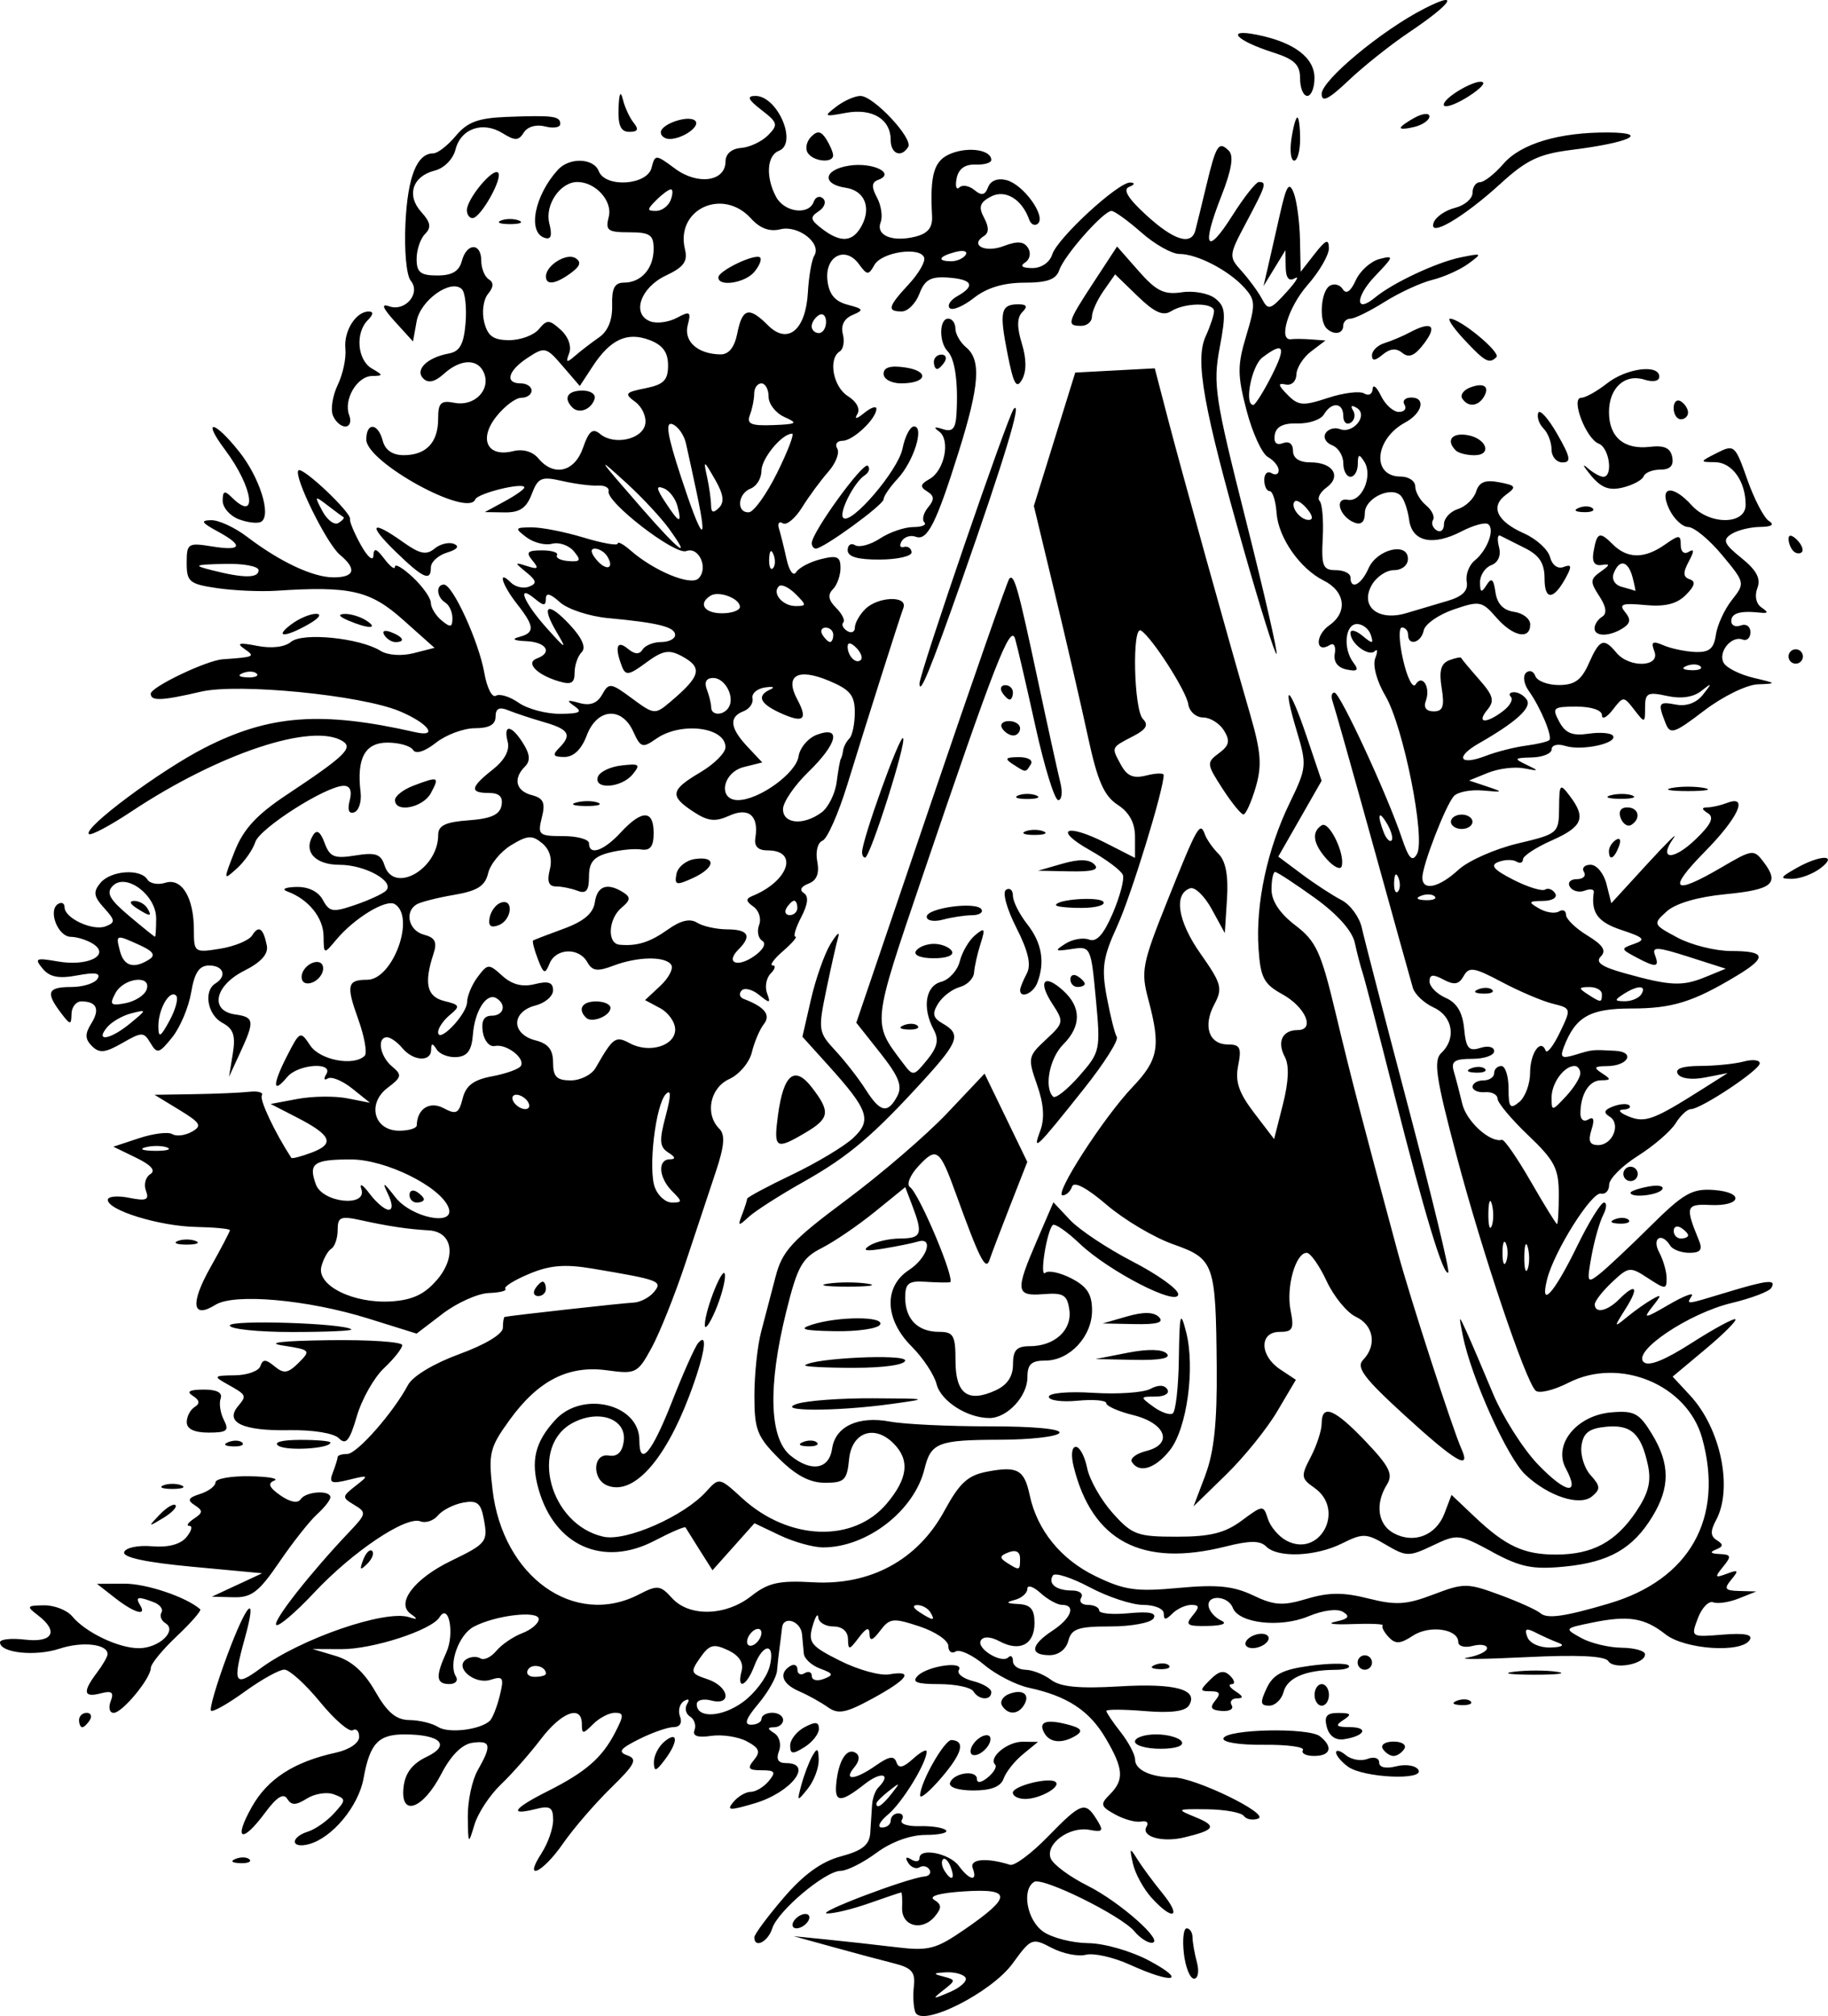<?xml version="1.0" encoding="UTF-8" standalone="no"?>
<!-- Created with Inkscape (http://www.inkscape.org/) -->

<svg
   width="67.332mm"
   height="74.226mm"
   viewBox="0 0 67.332 74.226"
   version="1.1"
   id="svg5"
   inkscape:version="1.1 (c4e8f9ed74, 2021-05-24)"
   sodipodi:docname="ornatea9.svg"
   xmlns:inkscape="http://www.inkscape.org/namespaces/inkscape"
   xmlns:sodipodi="http://sodipodi.sourceforge.net/DTD/sodipodi-0.dtd"
   xmlns="http://www.w3.org/2000/svg"
   xmlns:svg="http://www.w3.org/2000/svg">
  <sodipodi:namedview
     id="namedview7"
     pagecolor="#ffffff"
     bordercolor="#666666"
     borderopacity="1.0"
     inkscape:pageshadow="2"
     inkscape:pageopacity="0.0"
     inkscape:pagecheckerboard="0"
     inkscape:document-units="mm"
     showgrid="false"
     inkscape:zoom="0.94615212"
     inkscape:cx="-82.967631"
     inkscape:cy="5.8130187"
     inkscape:window-width="2506"
     inkscape:window-height="1403"
     inkscape:window-x="1974"
     inkscape:window-y="0"
     inkscape:window-maximized="1"
     inkscape:current-layer="layer1" />
  <defs
     id="defs2" />
  <g
     inkscape:label="Layer 1"
     inkscape:groupmode="layer"
     id="layer1"
     transform="translate(-174.023,-164.078)">
    <path
       style="fill:#000000;stroke-width:0.265"
       d="m 207.736,238.161 c -0.068,-0.178 -0.092,-0.609 -0.051,-0.958 0.059,-0.509 -0.083,-0.673 -0.721,-0.833 -0.437,-0.11 -1.449,-0.38 -2.249,-0.601 l -1.455,-0.402 1.191,0.119 c 0.655,0.065 1.804,0.193 2.554,0.283 1.228,0.148 1.48,0.084 2.548,-0.651 1.75,-1.204 1.747,-1.514 -0.014,-1.402 -0.905,0.058 -1.327,0.176 -1.108,0.311 0.28,0.173 0.286,0.298 0.027,0.61 -0.469,0.565 -1.232,0.365 -1.207,-0.315 0.012,-0.311 -0.003,-0.566 -0.033,-0.566 -0.03,0 -0.56,0.179 -1.179,0.397 -0.619,0.218 -1.318,0.387 -1.555,0.376 -0.422,-0.021 2.968,-1.305 3.594,-1.361 0.175,-0.016 0.257,-0.13 0.18,-0.254 -0.076,-0.124 -0.242,-0.161 -0.367,-0.084 -0.125,0.077 -0.314,0.002 -0.419,-0.169 -0.12,-0.193 -0.077,-0.239 0.114,-0.121 0.168,0.104 0.305,0.083 0.305,-0.047 0,-0.4 1.111,-0.178 1.454,0.291 0.391,0.535 0.7,0.584 0.507,0.081 -0.131,-0.342 0.51,-0.401 1.374,-0.127 0.161,0.051 0.786,-0.413 1.389,-1.032 1.239,-1.27 1.378,-1.319 1.804,-0.636 0.265,0.424 0.23,0.474 -0.267,0.381 -0.74,-0.138 -1.632,0.517 -1.428,1.049 0.086,0.224 0.697,0.677 1.357,1.007 1.203,0.601 2.888,2.102 2.359,2.102 -0.155,0 -0.438,-0.188 -0.629,-0.418 -0.483,-0.583 -3.387,-2.015 -3.697,-1.824 -0.468,0.289 -0.263,1.413 0.334,1.831 0.323,0.227 1.068,0.417 1.654,0.424 0.6,0.007 1.586,0.291 2.256,0.649 1.413,0.757 0.877,0.868 -0.711,0.147 -0.609,-0.277 -1.341,-0.442 -1.625,-0.368 -0.285,0.074 -0.851,-0.04 -1.259,-0.253 -0.721,-0.378 -0.761,-0.362 -1.44,0.572 -0.789,1.085 -3.363,2.373 -3.585,1.794 z m 1.85,-1.269 c -0.077,-0.124 -0.4,-0.212 -0.719,-0.195 -0.476,0.025 -0.493,0.053 -0.098,0.155 0.466,0.121 0.466,0.137 0,0.503 -0.431,0.338 -0.406,0.346 0.237,0.07 0.396,-0.169 0.656,-0.409 0.58,-0.533 z m -0.546,-4.074 c -0.086,-0.225 -0.213,-0.352 -0.283,-0.282 -0.069,0.069 -0.048,0.253 0.048,0.408 0.261,0.422 0.413,0.34 0.234,-0.126 z m 8.59,3.186 c -0.059,-0.509 -0.013,-0.926 0.103,-0.926 0.116,0 0.213,0.149 0.215,0.331 0.002,0.182 0.075,0.599 0.163,0.926 0.088,0.329 0.04,0.595 -0.107,0.595 -0.147,0 -0.315,-0.417 -0.375,-0.926 z m -15.823,-0.595 c 0.001,-0.109 0.484,-0.761 1.074,-1.449 0.742,-0.866 1.393,-1.337 2.115,-1.532 0.793,-0.213 1.052,-0.421 1.082,-0.866 0.021,-0.322 0.051,-0.783 0.066,-1.024 0.015,-0.242 0.116,-0.529 0.225,-0.639 0.51,-0.515 0.12,-0.618 -0.499,-0.131 -0.899,0.707 -1.124,0.692 -1.04,-0.072 0.09,-0.822 0.39,-1.278 0.71,-1.08 0.163,0.101 0.144,0.299 -0.051,0.533 -0.424,0.511 0.029,0.47 0.804,-0.073 0.476,-0.334 0.665,-0.363 0.748,-0.116 0.081,0.242 0.244,0.209 0.612,-0.124 0.276,-0.25 0.502,-0.37 0.502,-0.268 0,0.418 -0.896,1.879 -1.422,2.318 -0.31,0.259 -0.414,0.474 -0.232,0.479 0.182,0.005 0.331,-0.11 0.331,-0.256 0,-0.146 0.126,-0.265 0.28,-0.265 0.154,0 0.211,0.111 0.128,0.247 -0.084,0.136 0.208,0.237 0.65,0.224 0.441,-0.013 0.88,0.055 0.975,0.15 0.095,0.095 -0.241,0.173 -0.746,0.173 -0.565,0 -1.264,0.255 -1.815,0.661 -0.493,0.364 -1.084,0.661 -1.314,0.661 -0.565,0 -2.319,1.474 -2.524,2.123 -0.158,0.497 -0.661,0.745 -0.658,0.325 z m 5.059,-5.292 c 0.329,-0.42 0.32,-0.429 -0.1,-0.1 -0.255,0.2 -0.463,0.408 -0.463,0.463 0,0.218 0.217,0.078 0.563,-0.363 z m -3.606,4.696 c 0.09,-0.146 0.283,-0.265 0.428,-0.265 0.146,0 0.191,0.119 0.101,0.265 -0.09,0.146 -0.283,0.265 -0.428,0.265 -0.146,0 -0.191,-0.119 -0.101,-0.265 z m 13.18,-0.86 c -0.296,-0.327 -0.606,-0.893 -0.687,-1.257 -0.133,-0.593 -0.116,-0.61 0.162,-0.163 0.171,0.274 0.589,0.84 0.929,1.257 0.728,0.892 0.382,1.032 -0.404,0.163 z m -22.47,-1.644 c 0.235,-0.359 0.427,-0.907 0.427,-1.219 0,-0.473 -0.11,-0.54 -0.661,-0.401 -0.993,0.249 -0.799,-0.029 0.463,-0.663 1.4,-0.704 1.999,-1.225 2.481,-2.157 0.328,-0.633 0.326,-0.728 -0.008,-0.728 -0.212,0 -0.572,0.187 -0.801,0.416 -0.378,0.378 -0.416,0.378 -0.416,0 0,-0.724 -0.745,-0.451 -1.51,0.554 -0.406,0.533 -1.071,1.288 -1.478,1.676 -0.406,0.388 -0.843,1.053 -0.969,1.477 -0.223,0.744 -0.231,0.734 -0.244,-0.287 -0.007,-0.582 0.157,-1.356 0.365,-1.72 0.525,-0.919 0.488,-1.108 -0.197,-1.011 -0.381,0.054 -0.791,0.464 -1.142,1.143 -0.679,1.312 -1.521,1.607 -1.392,0.488 0.059,-0.518 0.32,-0.861 0.846,-1.112 0.903,-0.431 0.529,-0.821 -0.794,-0.828 -0.981,-0.005 -1.293,0.326 -1.526,1.62 -0.185,1.027 -1.161,2.199 -2.02,2.423 -0.664,0.174 -0.69,-0.254 -0.028,-0.464 0.272,-0.086 0.705,-0.389 0.962,-0.674 0.447,-0.494 0.447,-0.525 -1.5e-4,-0.696 -0.257,-0.099 -0.706,-0.031 -0.998,0.151 -0.413,0.258 -0.573,0.26 -0.728,0.01 -0.136,-0.22 -0.388,-0.063 -0.808,0.505 -0.857,1.16 -1.188,1.029 -0.499,-0.198 0.584,-1.04 1.551,-1.665 3.098,-2.005 0.497,-0.109 0.859,-0.354 0.859,-0.58 0,-0.215 -0.106,-0.326 -0.235,-0.246 -0.129,0.08 -0.673,-0.389 -1.208,-1.043 -0.535,-0.653 -1.126,-1.188 -1.313,-1.188 -0.187,0 -0.845,0.366 -1.462,0.813 -0.617,0.447 -1.175,0.761 -1.238,0.698 -0.064,-0.064 0.201,-0.97 0.588,-2.014 0.738,-1.991 1.139,-2.386 0.656,-0.647 -0.46,1.658 -0.381,1.812 0.575,1.106 1.481,-1.095 4.587,-2.167 5.471,-1.889 0.326,0.103 0.339,0.076 0.061,-0.123 -0.548,-0.392 0.136,-1.291 1.478,-1.943 1.337,-0.649 1.379,-0.704 1.211,-1.584 -0.106,-0.555 -0.25,-0.662 -0.761,-0.565 -0.347,0.066 -0.762,0.279 -0.922,0.472 -0.161,0.194 -0.451,0.291 -0.645,0.216 -0.531,-0.204 -2.492,1.111 -3.908,2.62 -0.691,0.737 -1.322,1.274 -1.402,1.194 -0.139,-0.139 1.26,-1.919 2.691,-3.425 0.631,-0.663 0.641,-0.72 0.186,-0.992 -0.463,-0.277 -0.461,-0.306 0.046,-0.703 0.507,-0.397 0.497,-0.407 -0.242,-0.225 -0.661,0.162 -0.746,0.124 -0.595,-0.269 0.097,-0.252 0.176,-0.508 0.176,-0.569 0,-0.061 0.159,-0.111 0.353,-0.111 0.357,0 1.695,-1.519 2.238,-2.54 0.173,-0.326 0.958,-0.797 1.895,-1.139 0.95,-0.346 1.6,-0.739 1.6,-0.966 0,-0.21 0.03,-0.391 0.066,-0.401 0.159,-0.045 4.343,-0.51 4.745,-0.527 0.245,-0.01 0.583,-0.185 0.751,-0.387 0.336,-0.404 0.223,-0.448 -2.264,-0.866 -1.018,-0.171 -1.568,-0.125 -2.334,0.196 -0.551,0.231 -0.944,0.478 -0.874,0.549 0.07,0.071 -0.204,0.141 -0.608,0.155 -0.405,0.015 -1.169,0.357 -1.698,0.76 l -0.962,0.734 -1.784,-0.557 c -2.22,-0.693 -4.93,-0.936 -5.622,-0.505 -0.862,0.538 -0.942,-0.036 -0.19,-1.372 0.396,-0.705 0.72,-1.323 0.72,-1.374 0,-0.051 -0.566,-0.106 -1.257,-0.12 -1.344,-0.029 -3.241,-0.612 -3.241,-0.997 0,-0.128 0.352,-0.163 0.782,-0.076 0.637,0.127 0.752,0.079 0.623,-0.258 -0.087,-0.228 -0.016,-0.503 0.16,-0.612 0.211,-0.13 0.035,-0.335 -0.521,-0.604 l -0.84,-0.407 0.952,-0.314 c 0.523,-0.173 1.072,-0.24 1.219,-0.149 0.147,0.091 0.47,0.052 0.718,-0.086 0.39,-0.218 0.328,-0.326 -0.461,-0.807 l -0.911,-0.555 1.455,-0.023 c 0.8,-0.013 1.718,-0.052 2.038,-0.088 0.321,-0.036 0.528,0.025 0.46,0.134 -0.094,0.153 0.476,1.362 1.085,2.298 0.026,0.04 0.369,-0.049 0.762,-0.198 0.851,-0.323 0.713,-0.638 -0.57,-1.296 l -0.953,-0.489 0.992,-0.186 c 0.546,-0.102 1.369,-0.113 1.83,-0.022 l 0.838,0.164 -0.654,-0.524 c -0.36,-0.288 -0.765,-0.455 -0.901,-0.371 -0.136,0.084 -0.162,0.015 -0.058,-0.153 0.29,-0.469 -1.04,-0.379 -1.435,0.098 -0.543,0.654 -0.553,0.295 -0.021,-0.749 0.485,-0.951 0.503,-0.959 0.866,-0.412 0.36,0.542 1.609,0.778 2.008,0.379 0.099,-0.099 -0.009,-0.705 -0.24,-1.348 -0.45,-1.25 -0.404,-1.449 0.331,-1.449 0.945,0 1.789,-2.309 1.018,-2.785 -0.32,-0.198 -1.491,0.513 -2.157,1.31 -0.459,0.549 -0.459,0.549 -0.468,-0.137 -0.009,-0.678 -0.559,-1.355 -1.332,-1.639 -0.227,-0.084 -0.089,-0.155 0.321,-0.167 0.449,-0.013 0.819,0.167 0.986,0.479 0.239,0.446 0.369,0.465 1.195,0.181 0.51,-0.175 1.019,-0.41 1.13,-0.522 0.338,-0.338 -0.765,-0.953 -1.707,-0.953 -0.909,0 -1.35,-0.491 -0.979,-1.091 0.137,-0.222 0.27,-0.132 0.424,0.286 0.192,0.519 0.358,0.587 1.135,0.461 0.742,-0.12 0.94,-0.053 1.072,0.363 0.34,1.071 1.978,0.143 1.978,-1.121 0,-0.346 0.269,-0.475 1.122,-0.536 0.819,-0.059 1.146,-0.207 1.21,-0.544 0.061,-0.32 -0.081,-0.463 -0.461,-0.463 -0.724,0 -0.692,-0.208 0.134,-0.858 0.441,-0.347 0.637,-0.712 0.554,-1.03 -0.173,-0.662 0.141,-0.625 0.573,0.067 0.251,0.402 0.269,0.641 0.064,0.847 -0.447,0.447 -0.338,0.899 0.253,1.054 0.431,0.113 0.505,0.279 0.368,0.825 -0.161,0.64 -0.111,0.683 0.783,0.683 0.525,0 0.955,0.119 0.955,0.265 0,0.466 0.536,0.284 1.167,-0.397 0.785,-0.847 1.214,-0.841 1.214,0.017 0,0.496 -0.124,0.659 -0.463,0.608 -0.255,-0.039 -0.79,0.016 -1.191,0.121 -0.557,0.146 -0.728,0.351 -0.728,0.876 0,0.516 -0.103,0.645 -0.419,0.524 -0.23,-0.088 -0.59,-0.161 -0.799,-0.161 -0.266,0 -0.334,-0.185 -0.226,-0.615 0.1,-0.398 0.001,-0.742 -0.28,-0.975 -0.369,-0.306 -0.541,-0.295 -1.141,0.069 -0.389,0.236 -0.772,0.702 -0.85,1.036 -0.111,0.47 -0.394,0.65 -1.261,0.797 -0.615,0.105 -1.235,0.263 -1.378,0.352 -0.453,0.28 -0.282,0.967 0.276,1.113 0.411,0.108 0.493,0.272 0.351,0.703 -0.36,1.092 -0.246,1.583 0.404,1.741 0.57,0.139 0.589,0.188 0.198,0.512 -0.238,0.197 -0.432,0.481 -0.432,0.632 0,0.449 1.058,-0.648 1.067,-1.107 0.005,-0.232 0.181,-0.651 0.393,-0.93 0.37,-0.488 0.404,-0.49 0.907,-0.035 0.357,0.323 0.736,0.419 1.195,0.304 0.496,-0.124 0.672,-0.065 0.672,0.228 0,0.218 -0.298,0.472 -0.661,0.563 -0.396,0.099 -0.661,0.355 -0.661,0.638 0,0.283 0.265,0.538 0.661,0.638 0.483,0.121 0.661,0.343 0.661,0.822 0,0.521 0.134,0.656 0.652,0.656 0.359,0 0.771,-0.208 0.917,-0.463 0.646,-1.128 0.729,-1.188 1.265,-0.901 0.713,0.382 1.664,0.09 1.664,-0.51 0,-0.269 -0.25,-0.623 -0.555,-0.786 l -0.555,-0.297 0.56,-0.522 c 0.308,-0.287 0.491,-0.634 0.407,-0.771 -0.204,-0.329 -1.234,-0.316 -2.139,0.028 -0.583,0.222 -0.773,0.195 -0.956,-0.132 -0.309,-0.552 -1.16,-0.519 -1.391,0.054 -0.164,0.405 -0.218,0.384 -0.431,-0.171 -0.134,-0.349 -0.211,-0.655 -0.172,-0.681 0.04,-0.026 0.548,-0.221 1.13,-0.434 0.738,-0.27 1.084,-0.565 1.143,-0.973 0.088,-0.607 0.461,-0.735 1.052,-0.36 0.274,0.174 0.261,0.286 -0.066,0.558 -0.491,0.407 -0.544,1.321 -0.079,1.365 0.647,0.061 1.124,-0.089 1.796,-0.568 0.46,-0.327 0.805,-0.406 1.063,-0.243 0.21,0.133 0.71,0.244 1.11,0.246 0.782,0.004 0.914,0.241 0.415,0.74 -0.494,0.494 -0.046,0.683 0.58,0.244 0.333,-0.233 0.454,-0.466 0.293,-0.565 -0.15,-0.093 -0.201,-0.355 -0.113,-0.583 0.088,-0.228 -0.007,-0.531 -0.21,-0.673 -0.281,-0.196 -0.291,-0.29 -0.042,-0.391 1.34,-0.545 1.723,-1.679 0.567,-1.679 -0.358,0 -0.505,-0.151 -0.454,-0.463 0.135,-0.818 -0.249,-1.14 -0.968,-0.812 -0.51,0.232 -0.779,0.202 -1.313,-0.148 -0.888,-0.582 -0.85,-0.8 0.254,-1.452 0.509,-0.301 0.926,-0.716 0.926,-0.924 0,-0.746 -1.644,-0.947 -2.55,-0.313 -0.506,0.354 -0.575,0.333 -0.847,-0.265 -0.425,-0.933 -1.334,-0.857 -1.712,0.143 -0.194,0.514 -0.484,0.794 -0.824,0.794 -0.408,0 -0.454,-0.071 -0.207,-0.318 0.497,-0.497 0.384,-0.697 -0.542,-0.964 -0.473,-0.137 -1.068,-0.334 -1.323,-0.438 -0.327,-0.134 -0.463,-0.065 -0.463,0.236 0,0.292 -0.238,0.425 -0.758,0.425 -0.417,0 -1.063,0.24 -1.437,0.534 -0.416,0.327 -0.743,0.429 -0.845,0.265 -0.091,-0.148 -0.514,-0.269 -0.94,-0.269 -0.83,0 -1.143,0.576 -0.992,1.823 0.042,0.348 -0.063,0.682 -0.233,0.743 -0.198,0.071 -0.259,-0.086 -0.168,-0.434 0.092,-0.354 0.016,-0.543 -0.219,-0.542 -0.65,0.004 -3.096,1.561 -3.259,2.073 -0.087,0.275 -0.39,0.71 -0.673,0.966 -0.507,0.459 -0.509,0.451 -0.085,-0.628 0.32,-0.814 0.806,-1.343 1.904,-2.072 2.142,-1.422 2.467,-1.731 2.077,-1.979 -1.106,-0.702 -4.563,0.447 -7.794,2.592 -0.787,0.522 -1.488,0.893 -1.557,0.824 -0.221,-0.221 2.614,-2.331 4.263,-3.174 2.385,-1.219 4.306,-1.361 7.761,-0.575 0.874,0.199 0.475,-0.333 -0.581,-0.774 -1.421,-0.594 -5.942,-1.038 -7.313,-0.719 -1.453,0.338 -1.852,0.355 -1.852,0.076 0,-0.244 2.047,-1.224 2.646,-1.267 1.191,-0.085 1.216,-0.097 0.794,-0.391 -0.295,-0.205 -0.172,-0.232 0.474,-0.105 0.534,0.105 1.019,0.049 1.254,-0.147 0.429,-0.356 2.536,-0.143 3.298,0.332 0.26,0.162 0.775,0.198 1.218,0.085 l 0.768,-0.196 -1.159,-1.033 c -1.21,-1.08 -1.944,-1.248 -4.662,-1.07 -0.582,0.038 -1.564,-0.005 -2.183,-0.095 -1.024,-0.15 -1.124,-0.233 -1.124,-0.926 0,-0.722 0.048,-0.753 0.926,-0.611 1.113,0.181 1.186,-0.026 0.198,-0.561 -0.58,-0.315 -0.625,-0.397 -0.223,-0.405 0.277,-0.006 0.873,0.269 1.323,0.612 1.221,0.928 2.429,1.494 3.187,1.494 0.778,0 0.865,-0.307 0.236,-0.828 -0.491,-0.406 -1.726,-2.917 -1.531,-3.112 0.149,-0.149 1.963,1.565 1.901,1.796 -0.023,0.088 0.156,0.516 0.399,0.953 0.243,0.437 0.45,0.615 0.461,0.397 0.015,-0.305 0.109,-0.278 0.407,0.117 0.214,0.282 0.388,0.411 0.388,0.285 0,-0.126 0.298,0.051 0.661,0.392 0.364,0.342 0.661,0.765 0.661,0.94 0,0.175 0.179,0.467 0.397,0.648 0.324,0.269 0.397,0.253 0.397,-0.084 0,-0.228 -0.119,-0.487 -0.265,-0.577 -0.319,-0.197 -0.352,-0.661 -0.047,-0.661 0.324,0 1.285,2.102 1.486,3.248 0.096,0.55 0.288,0.93 0.426,0.845 0.138,-0.085 0.516,0.03 0.839,0.257 0.324,0.227 1.008,0.41 1.522,0.408 0.728,-0.003 0.846,-0.065 0.536,-0.282 -0.314,-0.22 -0.276,-0.244 0.179,-0.117 0.396,0.111 0.658,0.014 0.84,-0.312 0.249,-0.445 0.314,-0.436 1.098,0.143 0.813,0.601 0.847,0.605 1.409,0.13 1.135,-0.959 1.21,-1.266 0.411,-1.693 -0.458,-0.245 -0.696,-0.2 -1.298,0.245 -0.636,0.471 -0.759,0.489 -0.894,0.137 -0.274,-0.713 -0.184,-0.982 0.217,-0.649 0.255,0.212 0.428,0.222 0.545,0.032 0.094,-0.153 0.403,-0.277 0.685,-0.277 0.282,0 0.514,-0.117 0.514,-0.26 0,-0.294 -0.624,-0.451 -2.458,-0.62 -0.698,-0.064 -1.501,-0.328 -1.786,-0.586 -0.352,-0.319 -0.518,-0.361 -0.518,-0.131 0,0.27 -0.079,0.272 -0.397,0.009 -0.703,-0.583 -0.422,0.124 0.424,1.068 0.718,0.802 0.765,0.822 0.376,0.165 -0.606,-1.022 -0.341,-1.165 0.492,-0.267 0.447,0.482 0.593,0.827 0.424,0.996 -0.143,0.143 -0.26,0.482 -0.26,0.754 0,0.389 -0.126,0.456 -0.595,0.314 -0.806,-0.244 -1.22,-0.681 -0.794,-0.837 0.591,-0.217 0.349,-0.606 -0.397,-0.637 -0.448,-0.019 -0.549,-0.077 -0.265,-0.152 0.596,-0.156 0.583,-0.387 -0.066,-1.213 -0.562,-0.715 -0.732,-1.294 -0.232,-0.795 0.163,0.163 0.464,0.233 0.669,0.154 0.301,-0.116 0.283,-0.217 -0.098,-0.53 -0.448,-0.368 -0.446,-0.379 0.03,-0.227 0.405,0.13 0.442,0.09 0.193,-0.21 -0.249,-0.3 -0.182,-0.37 0.355,-0.37 0.364,0 0.612,0.08 0.552,0.177 -0.06,0.097 0.13,0.195 0.422,0.217 0.445,0.034 0.477,-0.025 0.199,-0.36 -0.183,-0.22 -0.543,-0.345 -0.801,-0.278 -0.258,0.068 -0.683,-0.04 -0.945,-0.238 -0.442,-0.335 -0.429,-0.361 0.186,-0.366 0.364,-0.003 1.227,0.166 1.918,0.376 0.691,0.21 1.257,0.309 1.257,0.221 0,-0.088 0.208,0.022 0.463,0.245 0.873,0.765 2.227,1.325 2.513,1.039 0.377,-0.377 0.014,-1.186 -0.452,-1.007 -0.411,0.158 -2.962,-1.809 -2.86,-2.204 0.033,-0.129 -0.145,-0.223 -0.397,-0.208 -0.252,0.015 -0.844,-0.062 -1.316,-0.17 -0.763,-0.175 -0.887,-0.121 -1.118,0.486 -0.195,0.512 -0.443,0.68 -0.994,0.672 l -0.734,-0.011 0.728,-0.395 c 0.4,-0.217 0.728,-0.447 0.728,-0.512 0,-0.208 -1.717,0.21 -1.808,0.44 -0.271,0.684 -4.013,-1.37 -4.013,-2.203 0,-0.65 0.432,-0.618 0.606,0.045 0.09,0.343 0.361,0.529 0.772,0.529 0.827,0 1.268,-0.466 1.268,-1.339 0,-0.593 0.097,-0.686 0.611,-0.587 0.718,0.137 1.322,-0.465 1.085,-1.083 -0.213,-0.555 -0.861,-0.549 -1.483,0.013 -0.333,0.301 -0.577,0.357 -0.76,0.174 -0.321,-0.321 0.144,-0.776 0.944,-0.922 0.402,-0.074 0.549,-0.342 0.613,-1.122 0.046,-0.564 -0.015,-1.124 -0.135,-1.244 -0.397,-0.397 -1.528,0.403 -1.667,1.179 l -0.134,0.744 -0.661,-0.727 c -0.46,-0.506 -0.526,-0.679 -0.218,-0.568 0.592,0.212 1.178,-0.481 0.795,-0.942 -0.158,-0.191 -0.243,-1.116 -0.194,-2.121 0.084,-1.72 0.424,-2.568 1.028,-2.568 0.159,0 0.531,-0.29 0.828,-0.645 0.424,-0.507 0.821,-0.655 1.862,-0.696 1.719,-0.066 1.984,-0.032 1.984,0.257 0,0.132 -0.25,0.174 -0.556,0.094 -0.327,-0.085 -0.651,0.007 -0.786,0.223 -0.19,0.306 -0.324,0.31 -0.783,0.025 -0.73,-0.453 -1.539,-0.171 -1.734,0.603 -0.088,0.352 -0.419,0.687 -0.765,0.774 -0.82,0.206 -1.05,0.912 -0.495,1.525 0.345,0.381 0.377,0.57 0.139,0.808 -0.171,0.171 -0.311,0.585 -0.311,0.92 0,0.494 0.143,0.609 0.763,0.609 0.54,0 0.803,-0.154 0.901,-0.529 0.177,-0.678 0.717,-0.69 0.717,-0.016 0,0.282 0.125,0.591 0.277,0.685 0.19,0.117 0.181,0.288 -0.029,0.541 -0.17,0.205 -0.233,0.667 -0.14,1.035 0.13,0.516 0.336,0.665 0.923,0.665 0.416,0 0.907,-0.182 1.091,-0.404 0.299,-0.361 0.385,-0.358 0.808,0.025 0.276,0.249 0.405,0.608 0.309,0.858 -0.136,0.354 -0.098,0.371 0.216,0.098 0.21,-0.182 0.608,-0.488 0.885,-0.68 0.327,-0.226 0.496,-0.641 0.481,-1.182 -0.018,-0.623 0.092,-0.833 0.435,-0.833 0.636,0 1.094,-0.521 1.094,-1.244 0,-0.516 -0.137,-0.609 -0.901,-0.609 -0.792,0 -0.883,-0.069 -0.753,-0.569 0.151,-0.579 -0.483,-1.283 -1.156,-1.283 -0.631,0 -1.204,0.842 -1.034,1.519 0.116,0.464 0.065,0.617 -0.179,0.534 -0.631,-0.212 -0.361,-1.566 0.499,-2.506 0.424,-0.464 1.317,-0.431 1.504,0.056 0.236,0.615 1.774,0.52 1.941,-0.12 0.133,-0.508 0.147,-0.508 0.871,0.027 0.836,0.618 1.855,0.472 1.855,-0.266 0,-0.277 0.224,-0.472 0.573,-0.498 0.315,-0.024 0.761,-0.233 0.992,-0.466 0.383,-0.386 0.362,-0.467 -0.242,-0.933 -0.492,-0.38 -0.551,-0.512 -0.231,-0.517 0.821,-0.011 1.581,1.751 0.872,2.023 -0.442,0.17 -0.49,0.968 -0.102,1.693 0.307,0.573 1.206,0.69 1.388,0.181 0.065,-0.182 0.22,-0.235 0.345,-0.118 0.125,0.117 0.052,0.328 -0.162,0.468 -0.332,0.218 -0.314,0.313 0.124,0.647 0.693,0.529 1.133,0.493 1.461,-0.118 0.36,-0.673 0.099,-1.291 -0.587,-1.393 -0.901,-0.133 -0.821,-0.668 0.122,-0.815 0.872,-0.136 1.728,0.283 1.072,0.523 -0.244,0.09 -0.256,0.256 -0.046,0.649 0.156,0.291 0.216,0.702 0.135,0.915 -0.186,0.484 0.436,0.739 1.282,0.526 0.459,-0.115 0.635,-0.333 0.612,-0.756 -0.084,-1.564 0.073,-2.066 0.724,-2.313 0.658,-0.25 1.458,-0.115 1.458,0.247 0,0.105 -0.264,0.182 -0.587,0.17 -0.386,-0.014 -0.622,0.16 -0.69,0.508 -0.057,0.291 -0.012,0.441 0.1,0.333 0.112,-0.108 0.361,-0.065 0.555,0.096 0.264,0.219 0.39,0.193 0.504,-0.105 0.094,-0.245 0.356,-0.344 0.682,-0.259 0.617,0.161 1.455,1.319 1.156,1.597 -0.112,0.105 -0.258,0.039 -0.324,-0.145 -0.271,-0.759 -0.888,-1.127 -1.417,-0.844 -0.406,0.217 -0.458,0.381 -0.245,0.777 0.182,0.34 0.182,0.556 -10e-4,0.669 -0.542,0.335 0.033,0.635 0.719,0.374 0.513,-0.195 0.751,-0.177 0.903,0.069 0.116,0.187 0.067,0.423 -0.11,0.535 -0.201,0.128 -0.105,0.203 0.261,0.205 0.339,0.002 0.644,-0.205 0.739,-0.503 0.192,-0.605 2.445,-2.676 2.878,-2.647 0.181,0.013 0.162,0.077 -0.047,0.161 -0.24,0.096 -0.041,0.424 0.629,1.037 1.018,0.933 1.661,1.134 1.811,0.567 0.048,-0.182 0.23,-0.923 0.403,-1.646 0.363,-1.514 0.458,-1.661 0.832,-1.287 0.187,0.187 0.099,0.712 -0.279,1.672 -0.742,1.882 -0.546,2.222 0.409,0.71 0.429,-0.678 0.869,-1.234 0.978,-1.234 0.297,-7.1e-4 0.257,0.126 -0.466,1.486 -0.652,1.227 -0.655,1.261 -0.168,1.8 0.273,0.302 0.608,0.761 0.745,1.019 0.228,0.43 0.303,0.41 0.896,-0.241 0.356,-0.391 0.499,-0.625 0.317,-0.52 -0.223,0.129 -0.334,-0.008 -0.34,-0.42 l -0.009,-0.611 -0.404,0.661 -0.404,0.661 0.154,-0.661 c 0.085,-0.364 0.288,-1.257 0.451,-1.984 0.239,-1.063 0.338,-1.219 0.506,-0.794 0.115,0.291 0.219,1.065 0.233,1.72 l 0.025,1.191 0.517,-0.661 c 0.41,-0.525 0.519,-0.568 0.523,-0.208 0.003,0.25 -0.351,0.861 -0.788,1.358 -0.717,0.817 -1.092,2.072 -0.595,1.993 0.109,-0.017 0.437,-0.013 0.728,0.008 l 0.529,0.04 -0.529,0.401 c -0.291,0.22 -0.535,0.604 -0.542,0.851 -0.007,0.253 -0.181,0.414 -0.397,0.367 -0.296,-0.064 -0.281,0.022 0.068,0.377 0.401,0.408 0.571,0.421 1.493,0.117 0.573,-0.189 1.173,-0.262 1.334,-0.163 0.161,0.1 0.301,0.025 0.311,-0.165 0.01,-0.19 0.147,-0.079 0.305,0.249 0.158,0.327 0.455,0.595 0.659,0.595 0.205,0 0.298,-0.119 0.209,-0.265 -0.09,-0.146 0.022,-0.265 0.249,-0.265 0.549,0 0.408,0.578 -0.223,0.919 -1.132,0.611 -1.247,1.991 -0.167,1.991 0.296,0 0.537,0.164 0.537,0.364 0,0.2 0.177,0.512 0.394,0.691 0.217,0.18 0.334,0.424 0.26,0.543 -0.073,0.119 -0.013,0.291 0.135,0.383 0.148,0.091 0.269,-0.011 0.269,-0.228 0,-0.217 0.232,-0.468 0.516,-0.558 0.284,-0.09 0.584,-0.379 0.667,-0.641 0.112,-0.353 0.335,-0.443 0.849,-0.344 0.623,0.119 0.65,0.168 0.254,0.458 -0.594,0.435 -0.34,0.981 0.663,1.425 0.453,0.201 0.884,0.593 0.957,0.871 0.078,0.298 0.284,0.449 0.501,0.365 0.289,-0.111 0.309,-0.032 0.096,0.367 -0.458,0.855 -0.798,0.883 -0.798,0.067 0,-0.572 -0.185,-0.86 -0.728,-1.132 -0.4,-0.201 -0.808,-0.405 -0.905,-0.454 -0.098,-0.049 -0.118,0.139 -0.045,0.418 0.082,0.311 -0.029,0.57 -0.285,0.668 -0.23,0.088 -0.416,0.373 -0.414,0.632 0.003,0.38 0.05,0.399 0.241,0.098 0.182,-0.287 0.257,-0.226 0.327,0.265 0.06,0.425 0.289,0.666 0.685,0.723 0.327,0.046 0.595,0.255 0.595,0.463 0,0.582 -0.636,0.45 -1.253,-0.259 -0.523,-0.602 -0.613,-0.618 -1.569,-0.29 -0.558,0.191 -1.053,0.538 -1.1,0.77 -0.093,0.458 -0.576,0.59 -0.576,0.158 0,-0.146 -0.103,-0.265 -0.228,-0.265 -0.125,0 -0.105,0.539 0.046,1.198 0.151,0.659 0.357,1.063 0.459,0.898 0.25,-0.404 0.565,0.115 0.373,0.615 -0.089,0.232 0.023,0.377 0.291,0.377 0.344,0 0.406,-0.181 0.296,-0.861 -0.102,-0.63 -0.028,-0.904 0.275,-1.02 0.228,-0.087 0.427,-0.127 0.443,-0.087 0.016,0.04 0.314,0.396 0.662,0.792 0.526,0.597 0.577,0.789 0.298,1.124 -0.409,0.493 -0.045,0.518 0.585,0.039 0.252,-0.192 0.381,-0.426 0.287,-0.521 -0.095,-0.095 -0.04,-0.172 0.121,-0.172 0.161,0 0.373,0.129 0.47,0.286 0.179,0.289 -0.41,0.821 -1.766,1.595 -0.902,0.515 -0.719,0.838 0.259,0.46 0.385,-0.149 1.044,-0.316 1.464,-0.372 0.42,-0.056 0.81,-0.148 0.867,-0.205 0.127,-0.127 -0.325,-1.208 -0.761,-1.818 -0.177,-0.248 -0.221,-0.545 -0.097,-0.661 0.124,-0.116 0.278,-0.062 0.343,0.12 0.065,0.182 0.455,0.331 0.868,0.331 0.578,0 0.83,-0.181 1.101,-0.794 0.398,-0.899 0.55,-0.959 1.016,-0.397 0.474,0.572 1.624,0.534 1.401,-0.046 -0.137,-0.357 -0.071,-0.4 0.339,-0.224 0.28,0.12 0.807,0.23 1.17,0.244 0.511,0.02 0.682,-0.123 0.754,-0.627 0.051,-0.359 0.315,-0.936 0.588,-1.283 0.493,-0.627 0.491,-0.637 -0.357,-1.658 -0.469,-0.565 -1.031,-1.03 -1.25,-1.034 -0.218,-0.004 -0.534,-0.304 -0.703,-0.666 -0.388,-0.836 0.124,-0.916 0.835,-0.13 0.662,0.731 1.984,0.719 1.984,-0.017 0,-0.875 -0.501,-1.57 -1.134,-1.574 -0.567,-0.004 -0.564,-0.015 0.074,-0.338 0.64,-0.324 0.674,-0.295 1.122,0.979 0.254,0.722 0.612,1.408 0.795,1.524 0.218,0.139 0.105,0.214 -0.328,0.22 -0.364,0.004 -0.84,0.124 -1.058,0.265 -0.332,0.215 -0.271,0.359 0.375,0.88 0.558,0.45 0.721,0.757 0.586,1.107 -0.11,0.288 -0.048,0.578 0.154,0.715 0.262,0.178 0.249,0.221 -0.057,0.188 -0.732,-0.078 -1.058,0.018 -1.058,0.313 0,0.161 0.159,0.232 0.353,0.158 0.194,-0.074 0.353,0.037 0.353,0.248 0,0.211 -0.13,0.333 -0.288,0.273 -0.419,-0.161 -0.929,0.482 -0.69,0.869 0.112,0.182 0.606,0.425 1.098,0.541 0.854,0.202 0.86,0.212 0.151,0.238 -0.412,0.015 -1.293,0.447 -1.976,0.968 -1.109,0.846 -1.251,0.893 -1.421,0.463 -0.296,-0.751 -0.264,-0.809 0.386,-0.684 0.385,0.073 0.753,-0.063 0.992,-0.367 0.347,-0.441 0.34,-0.453 -0.071,-0.13 -0.289,0.227 -0.742,0.291 -1.257,0.177 -0.712,-0.156 -0.805,-0.108 -0.805,0.424 0,0.586 -0.01,0.588 -0.397,0.087 -0.393,-0.508 -0.401,-0.508 -0.794,0 -0.218,0.282 -0.397,0.372 -0.397,0.198 0,-0.184 -0.388,-0.315 -0.935,-0.315 -0.868,0 -0.914,0.04 -0.638,0.556 0.226,0.423 0.484,0.528 1.079,0.441 0.43,-0.063 0.835,-0.028 0.901,0.077 0.173,0.279 -1.157,0.563 -1.752,0.374 -0.283,-0.09 -0.507,-0.036 -0.507,0.122 0,0.155 -0.327,0.291 -0.728,0.301 -0.658,0.017 -0.677,0.043 -0.198,0.27 0.479,0.228 0.471,0.24 -0.095,0.131 -0.343,-0.066 -0.938,0.008 -1.323,0.164 l -0.699,0.284 0.661,0.221 c 0.616,0.206 0.605,0.216 -0.152,0.148 -0.447,-0.04 -0.927,0.052 -1.067,0.205 -0.305,0.335 -1.162,2.546 -1.162,2.999 0,0.507 0.607,0.377 1.326,-0.284 0.362,-0.333 1.343,-0.769 2.18,-0.968 1.5,-0.357 1.521,-0.376 1.53,-1.312 0.008,-0.893 0.032,-0.919 0.397,-0.436 0.606,0.801 0.471,1.131 -0.67,1.635 -0.582,0.257 -1.058,0.57 -1.058,0.696 0,0.126 -0.108,0.162 -0.241,0.081 -0.132,-0.082 -0.43,-0.076 -0.662,0.013 -0.316,0.121 -0.181,0.284 0.544,0.654 0.531,0.271 1.059,0.435 1.173,0.364 0.114,-0.07 0.282,-0.007 0.373,0.141 0.094,0.152 -0.1,0.272 -0.445,0.277 -0.544,0.007 -0.56,0.038 -0.146,0.279 0.256,0.149 0.583,0.198 0.728,0.109 0.144,-0.089 0.262,-0.034 0.262,0.122 0,0.156 0.354,0.5 0.787,0.763 0.574,0.349 0.708,0.558 0.496,0.771 -0.213,0.213 0.022,0.38 0.866,0.615 1.686,0.471 2.13,0.493 2.976,0.147 l 0.759,-0.311 -1.376,-0.44 c -1.151,-0.368 -1.352,-0.378 -1.231,-0.061 0.176,0.459 0.039,0.474 -0.709,0.073 -0.555,-0.297 -0.557,-0.312 -0.053,-0.488 0.436,-0.153 0.361,-0.234 -0.469,-0.508 -0.879,-0.29 -1.136,-0.641 -1.022,-1.4 0.015,-0.104 -0.137,-0.126 -0.339,-0.048 -0.202,0.077 -0.446,0.014 -0.542,-0.142 -0.096,-0.156 0.017,-0.283 0.253,-0.283 0.235,0 0.355,-0.119 0.265,-0.265 -0.09,-0.146 0.02,-0.265 0.244,-0.265 0.224,0 0.487,0.319 0.585,0.708 l 0.178,0.708 1.316,-1.436 c 0.724,-0.79 1.165,-1.224 0.98,-0.966 -0.579,0.811 -0.026,0.85 0.802,0.057 0.578,-0.554 0.702,-0.815 0.46,-0.969 -0.233,-0.148 -0.24,-0.212 -0.022,-0.214 0.17,-0.002 0.497,-0.076 0.728,-0.165 0.807,-0.31 0.417,0.541 -0.828,1.805 -1.39,1.411 -1.167,1.617 0.617,0.572 1.146,-0.672 1.197,-0.678 1.56,-0.198 0.597,0.789 0.327,1.014 -1.415,1.183 -1.014,0.098 -1.832,0.338 -2.156,0.632 -0.516,0.467 -0.51,0.48 0.397,0.966 0.506,0.271 1.396,0.493 1.979,0.493 1.282,0 1.332,0.231 0.198,0.913 -1.602,0.964 -2.371,1.203 -3.873,1.203 -1.533,0 -2.063,0.302 -2.491,1.418 -0.149,0.389 -0.079,0.438 0.414,0.289 0.656,-0.199 0.612,-0.194 1.469,-0.15 0.766,0.039 0.493,0.559 -0.296,0.565 -0.471,0.003 -0.505,0.052 -0.183,0.261 0.344,0.223 0.34,0.257 -0.038,0.261 -0.44,0.004 -0.756,0.519 -0.756,1.232 0,0.218 0.129,0.311 0.293,0.21 0.197,-0.122 0.235,0.003 0.114,0.381 -0.131,0.413 -0.066,0.562 0.245,0.562 0.538,0 0.853,-0.782 0.423,-1.048 -0.238,-0.147 -0.203,-0.248 0.132,-0.376 0.251,-0.096 0.519,-0.113 0.595,-0.037 0.076,0.076 -0.03,0.146 -0.236,0.155 -0.206,0.009 -0.111,0.123 0.212,0.253 0.609,0.245 0.92,0.129 2.72,-1.011 l 0.926,-0.587 -0.828,0.162 c -0.489,0.096 -0.901,0.043 -1.008,-0.13 -0.119,-0.192 0.163,-0.292 0.828,-0.295 0.554,-0.002 1.276,-0.075 1.603,-0.163 0.327,-0.088 0.591,-0.056 0.586,0.07 -0.011,0.253 -2.17,1.685 -2.541,1.685 -0.128,0 -0.381,0.237 -0.561,0.526 -0.181,0.289 -0.805,0.827 -1.387,1.194 -0.582,0.367 -1.058,0.845 -1.058,1.061 0,0.216 -0.134,0.364 -0.299,0.327 -0.343,-0.076 -1.727,2.123 -1.986,3.156 -0.28,1.117 0.253,0.529 1.105,-1.219 0.43,-0.883 0.876,-1.606 0.99,-1.606 0.114,-2.6e-4 0.1,0.208 -0.031,0.462 -0.131,0.255 -0.324,0.932 -0.428,1.505 -0.178,0.983 -0.161,1.021 0.296,0.661 0.266,-0.209 1.114,-1.006 1.884,-1.769 1.206,-1.197 1.526,-1.379 2.315,-1.323 1.154,0.082 1.031,0.609 -0.129,0.553 -0.887,-0.043 -0.921,0.063 -0.412,1.298 0.145,0.352 0.061,0.463 -0.351,0.463 -0.298,0 -0.615,-0.119 -0.705,-0.265 -0.315,-0.509 -0.689,-0.281 -0.406,0.247 0.151,0.281 0.274,0.712 0.274,0.956 0,0.415 -0.045,0.415 -0.687,-0.005 -0.66,-0.432 -0.711,-0.426 -1.323,0.148 -0.35,0.329 -0.636,0.696 -0.636,0.816 0,0.346 0.455,0.255 0.888,-0.178 0.628,-0.628 0.753,-0.463 0.253,0.331 -0.451,0.715 -0.45,0.72 0.06,0.305 0.285,-0.233 0.697,-0.523 0.916,-0.646 0.353,-0.199 0.353,-0.167 0,0.281 -0.353,0.449 -0.286,0.439 0.611,-0.082 0.554,-0.322 0.934,-0.467 0.844,-0.321 -0.205,0.331 -0.254,0.336 1.299,-0.135 1.501,-0.455 1.833,-0.487 1.628,-0.156 -0.081,0.131 -0.741,0.38 -1.466,0.554 -1.563,0.375 -3.64,1.765 -3.238,2.167 0.18,0.18 0.762,-0.05 1.778,-0.7 0.831,-0.532 1.555,-0.923 1.608,-0.87 0.053,0.053 -0.445,0.55 -1.108,1.104 l -1.205,1.007 0.646,0.697 c 1.124,1.213 1.582,3.413 0.955,4.585 -0.219,0.408 -0.211,0.595 0.03,0.744 0.246,0.152 0.236,0.233 -0.039,0.342 -0.239,0.095 -0.193,0.15 0.135,0.164 0.431,0.018 0.449,0.079 0.132,0.467 -0.321,0.394 -0.305,0.424 0.137,0.259 0.425,-0.16 0.45,-0.127 0.166,0.215 -0.283,0.341 -0.238,0.406 0.293,0.42 l 0.628,0.017 -0.644,0.257 c -0.354,0.142 -0.779,0.206 -0.944,0.142 -0.165,-0.063 -0.419,0.2 -0.565,0.586 -0.264,0.7 -0.263,0.701 0.912,0.605 0.815,-0.066 1.121,-0.005 0.995,0.198 -0.303,0.49 -2.39,0.349 -3.099,-0.209 -0.779,-0.613 -1.369,-0.706 -2.711,-0.43 -1.022,0.21 -1.025,0.215 -0.397,0.563 0.348,0.193 1.02,0.355 1.493,0.36 0.473,0.005 0.86,0.115 0.86,0.243 0,0.362 -1.149,0.576 -1.35,0.252 -0.12,-0.194 -1.12,-0.242 -3.052,-0.147 -1.581,0.078 -2.547,0.085 -2.146,0.016 0.4,-0.069 0.728,-0.225 0.728,-0.347 0,-0.122 -0.238,-0.16 -0.529,-0.084 -0.291,0.076 -0.529,0.013 -0.529,-0.139 0,-0.488 -1.058,-0.639 -1.67,-0.238 -0.47,0.308 -0.647,0.318 -0.897,0.05 -0.171,-0.183 -0.269,-0.376 -0.217,-0.428 0.052,-0.052 -0.461,-0.074 -1.14,-0.048 -0.679,0.025 -0.948,-0.015 -0.597,-0.09 0.475,-0.101 0.546,-0.193 0.279,-0.358 -0.213,-0.131 -0.734,-0.066 -1.276,0.16 -1.038,0.434 -2.569,0.262 -2.789,-0.313 -0.176,-0.459 -0.978,-0.496 -0.887,-0.04 0.036,0.182 0.245,0.412 0.463,0.511 0.24,0.109 0.044,0.187 -0.495,0.198 -0.764,0.016 -0.845,-0.038 -0.563,-0.378 0.267,-0.321 0.258,-0.397 -0.047,-0.397 -0.207,0 -0.519,0.143 -0.694,0.317 -0.247,0.247 -0.318,0.247 -0.318,0 0,-0.175 -0.339,-0.317 -0.754,-0.317 -0.415,0 -1.304,-0.292 -1.976,-0.65 -0.672,-0.357 -1.282,-0.552 -1.355,-0.434 -0.19,0.308 0.123,0.554 0.706,0.554 0.275,0 0.427,0.119 0.337,0.265 -0.09,0.146 0.022,0.265 0.249,0.265 0.227,0 0.412,0.092 0.412,0.205 0,0.113 0.492,0.159 1.093,0.101 0.759,-0.072 1.037,-0.014 0.91,0.191 -0.101,0.163 -0.817,0.296 -1.591,0.296 -1.186,0 -1.431,0.084 -1.547,0.529 -0.083,0.317 -0.361,0.529 -0.692,0.529 -0.744,0 -0.699,-0.373 0.108,-0.902 0.695,-0.455 0.878,-0.95 0.352,-0.95 -0.17,0 -0.528,-0.197 -0.794,-0.438 -0.266,-0.241 -0.484,-0.309 -0.484,-0.152 0,0.157 -0.208,0.341 -0.463,0.407 -0.348,0.091 -0.316,0.129 0.132,0.152 0.453,0.023 0.595,0.191 0.595,0.7 0,0.79 -0.54,1.072 -1.286,0.673 -0.331,-0.177 -0.593,-0.19 -0.69,-0.034 -0.181,0.292 0.765,0.872 1.015,0.622 0.092,-0.092 0.167,-0.028 0.167,0.142 0,0.17 0.208,0.312 0.463,0.317 0.255,0.005 0.678,0.172 0.941,0.371 0.345,0.262 1.042,0.329 2.514,0.241 2.065,-0.123 2.929,0.114 2.565,0.703 -0.134,0.216 -0.673,0.285 -1.621,0.206 -0.782,-0.065 -1.421,-0.067 -1.421,-0.006 0,0.062 0.238,0.415 0.529,0.785 0.291,0.37 0.529,0.823 0.529,1.006 0,0.383 0.581,0.653 1.411,0.657 0.796,0.004 3.572,1.352 3.123,1.517 -0.199,0.073 -0.437,0.029 -0.529,-0.098 -0.092,-0.127 -0.698,-0.237 -1.347,-0.245 -1.146,-0.014 -1.158,-0.006 -0.427,0.293 0.798,0.326 0.715,0.472 -0.424,0.744 -0.821,0.196 -1.61,-0.036 -1.382,-0.405 0.086,-0.14 -0.003,-0.222 -0.2,-0.181 -0.197,0.04 -0.628,-0.076 -0.959,-0.26 -0.539,-0.298 -0.56,-0.375 -0.198,-0.736 0.54,-0.54 0.509,-0.95 -0.158,-2.08 -0.596,-1.011 -1.411,-1.545 -2.819,-1.848 -0.476,-0.103 -1.218,-0.483 -1.648,-0.845 -0.43,-0.362 -0.903,-0.583 -1.052,-0.491 -0.148,0.092 -0.27,2.7e-4 -0.27,-0.203 0,-0.204 -0.478,-0.528 -1.063,-0.721 -0.971,-0.321 -1.096,-0.307 -1.447,0.156 -0.279,0.368 -0.386,0.403 -0.392,0.126 -0.006,-0.275 -0.117,-0.238 -0.397,0.132 -0.351,0.465 -0.389,0.47 -0.397,0.051 -0.005,-0.284 -0.213,-0.463 -0.538,-0.463 -0.291,0 -0.541,-0.149 -0.556,-0.331 -0.015,-0.182 -0.111,-0.033 -0.214,0.331 -0.167,0.59 -0.056,0.727 1.019,1.264 0.663,0.332 1.474,0.556 1.801,0.5 0.93,-0.161 0.705,0.172 -0.599,0.884 -0.989,0.54 -1.273,0.596 -1.654,0.325 -0.253,-0.18 -0.727,-0.444 -1.055,-0.585 -0.631,-0.273 -0.769,-0.661 -0.331,-0.932 0.146,-0.09 0.265,-0.03 0.265,0.132 0,0.163 0.119,0.222 0.265,0.132 0.146,-0.09 0.265,-0.041 0.265,0.108 0,0.15 0.198,0.196 0.439,0.103 0.376,-0.144 0.357,-0.199 -0.132,-0.38 -0.314,-0.116 -0.585,-0.364 -0.602,-0.551 -0.017,-0.187 -0.047,-0.508 -0.066,-0.713 -0.047,-0.49 -0.685,-0.701 -0.736,-0.243 -0.021,0.194 -0.063,0.531 -0.093,0.75 -0.03,0.218 -0.072,0.596 -0.093,0.84 -0.021,0.243 -0.331,0.789 -0.687,1.213 -0.463,0.551 -0.539,0.77 -0.265,0.77 0.211,0 0.383,-0.099 0.383,-0.22 0,-0.121 0.179,-0.22 0.397,-0.22 0.218,0 0.397,0.119 0.397,0.265 0,0.146 -0.149,0.266 -0.331,0.269 -0.257,0.003 -0.255,0.052 0.009,0.22 0.187,0.119 0.264,0.414 0.17,0.657 -0.115,0.3 -0.033,0.442 0.256,0.442 1.037,0 0.191,1.084 -1.155,1.482 -0.932,0.275 -1.045,0.268 -0.78,-0.051 0.17,-0.205 0.459,-0.373 0.641,-0.373 0.183,0 0.48,-0.179 0.661,-0.397 0.276,-0.333 0.233,-0.397 -0.265,-0.397 -0.485,0 -0.536,-0.069 -0.28,-0.378 0.252,-0.303 0.2,-0.44 -0.263,-0.687 -0.317,-0.17 -0.908,-0.26 -1.313,-0.201 -0.5,0.073 -0.696,0.005 -0.613,-0.212 0.068,-0.176 -0.006,-0.4 -0.164,-0.498 -0.158,-0.098 -0.207,-0.307 -0.109,-0.465 0.103,-0.167 0.055,-0.211 -0.116,-0.106 -0.162,0.1 -0.227,0.356 -0.145,0.57 0.089,0.232 -0.006,0.388 -0.235,0.388 -0.211,0 -0.783,0.199 -1.27,0.442 -0.709,0.354 -0.795,0.473 -0.431,0.601 0.38,0.133 0.28,0.33 -0.614,1.203 -0.588,0.574 -1.381,1.494 -1.763,2.045 -0.755,1.09 -1.482,1.413 -0.784,0.349 z m -1.907,-4.872 c 0.099,-0.09 0.264,-0.505 0.367,-0.921 0.166,-0.672 0.128,-0.738 -0.341,-0.589 -0.595,0.189 -1.355,-0.469 -0.88,-0.763 0.153,-0.094 0.383,-0.106 0.512,-0.026 0.129,0.08 0.392,-0.045 0.584,-0.277 0.192,-0.232 0.623,-0.525 0.956,-0.652 0.333,-0.127 0.606,-0.36 0.606,-0.518 0,-0.331 -1.606,-0.141 -2.399,0.284 -0.546,0.292 -0.933,1.375 -0.653,1.828 0.095,0.154 -0.013,0.28 -0.24,0.28 -0.49,0 -0.517,-0.275 -0.113,-1.161 0.315,-0.692 0.091,-1.852 -0.25,-1.299 -0.296,0.479 -2.459,1.181 -3.621,1.175 l -1.058,-0.005 0.856,0.255 c 0.582,0.173 1.047,0.59 1.455,1.305 0.445,0.779 0.77,1.051 1.261,1.056 0.364,0.003 0.839,0.118 1.056,0.256 0.384,0.243 1.539,0.105 1.902,-0.226 z m 10.302,-1.974 c 0.239,-0.894 -0.223,-0.929 -0.56,-0.042 -0.288,0.756 -0.654,0.903 -0.467,0.186 0.082,-0.314 -0.087,-0.575 -0.5,-0.77 -0.53,-0.25 -0.684,-0.209 -1.024,0.275 -0.373,0.533 -0.356,0.584 0.266,0.792 0.799,0.266 0.925,0.99 0.136,0.784 -0.291,-0.076 -0.529,-0.014 -0.529,0.138 0,0.531 0.933,0.485 1.707,-0.085 0.43,-0.316 0.866,-0.891 0.969,-1.278 z m -8.233,0.238 c 0,-0.279 -0.508,-0.397 -0.659,-0.152 -0.091,0.148 0.019,0.269 0.246,0.269 0.227,0 0.412,-0.052 0.412,-0.117 z m 7.938,-1.502 c 0,-0.146 -0.119,-0.191 -0.265,-0.101 -0.146,0.09 -0.265,0.283 -0.265,0.428 0,0.146 0.119,0.191 0.265,0.101 0.146,-0.09 0.265,-0.283 0.265,-0.428 z m 29.369,0.371 c -0.218,-0.081 -0.603,-0.253 -0.854,-0.382 -0.353,-0.181 -0.422,-0.143 -0.302,0.168 0.088,0.229 0.456,0.394 0.854,0.382 0.411,-0.012 0.535,-0.082 0.302,-0.168 z m -23.151,-1.134 c -0.09,-0.146 -0.305,-0.263 -0.479,-0.261 -0.189,0.002 -0.157,0.106 0.082,0.261 0.508,0.328 0.6,0.328 0.397,0 z m 25.003,-0.32 c 2.971,-0.876 4.246,-3.141 3.427,-6.091 -0.546,-1.966 -3.036,-2.997 -4.919,-2.037 -0.549,0.28 -1.096,0.41 -1.216,0.29 -0.383,-0.383 -1.965,-5.086 -2.911,-8.652 -0.762,-2.874 -0.855,-3.504 -0.559,-3.781 0.561,-0.524 0.421,-1.351 -0.283,-1.672 -0.351,-0.16 -0.696,-0.485 -0.766,-0.722 -0.07,-0.237 -0.737,-2.633 -1.483,-5.326 -0.746,-2.692 -1.41,-5.044 -1.475,-5.226 -0.065,-0.182 -0.033,-0.326 0.072,-0.32 0.208,0.012 1.943,3.758 2.478,5.35 0.257,0.764 0.386,0.901 0.56,0.591 0.322,-0.576 -0.502,-4.699 -1.164,-5.821 -0.316,-0.536 -0.475,-1.121 -0.375,-1.382 0.096,-0.249 0.089,-0.368 -0.014,-0.265 -0.221,0.221 -0.898,-0.281 -0.898,-0.666 0,-0.146 0.198,-0.101 0.44,0.099 0.377,0.311 0.421,0.307 0.309,-0.034 -0.072,-0.218 -0.3,-0.397 -0.506,-0.397 -0.441,0 -0.527,0.901 -0.135,1.42 0.211,0.28 0.156,0.337 -0.248,0.255 -0.331,-0.068 -0.49,-0.281 -0.437,-0.586 0.047,-0.268 -0.033,-0.408 -0.18,-0.317 -0.538,0.333 -0.554,-0.353 -0.016,-0.729 0.681,-0.477 0.581,-1.248 -0.213,-1.644 -0.874,-0.436 -1.671,-1.578 -1.735,-2.487 -0.031,-0.443 -0.146,-0.806 -0.255,-0.806 -0.109,-2.9e-4 -0.198,-0.186 -0.198,-0.413 0,-0.227 0.119,-0.339 0.265,-0.249 0.146,0.09 0.265,0.043 0.265,-0.104 0,-0.147 -0.179,-0.367 -0.397,-0.489 -0.218,-0.122 -0.572,-0.895 -0.786,-1.716 -0.34,-1.304 -0.341,-1.655 -0.009,-2.757 0.345,-1.147 0.339,-1.308 -0.073,-1.763 -0.578,-0.639 -1.737,-1.24 -2.39,-1.24 -0.279,0 -0.91,-0.355 -1.402,-0.79 -0.493,-0.434 -0.987,-0.791 -1.098,-0.794 -0.293,-0.006 -1.742,1.633 -1.926,2.179 -0.117,0.345 -0.447,0.463 -1.294,0.463 -0.757,0 -1.375,0.187 -1.848,0.559 -0.391,0.308 -0.793,0.477 -0.893,0.377 -0.1,-0.1 0.025,-0.298 0.279,-0.44 0.682,-0.381 0.561,-0.621 -0.344,-0.685 -0.637,-0.045 -0.855,0.079 -1.051,0.595 -0.136,0.358 -0.429,0.652 -0.651,0.652 -0.554,0 -0.51,-0.173 0.259,-1.002 0.364,-0.393 0.619,-0.834 0.566,-0.981 -0.149,-0.414 -1.565,-0.204 -1.832,0.272 -0.216,0.386 -0.269,0.382 -0.573,-0.034 -0.502,-0.686 -1.261,-0.287 -1.157,0.608 0.059,0.508 0.278,0.769 0.745,0.891 0.587,0.153 0.607,0.196 0.177,0.378 -0.306,0.13 -0.437,0.386 -0.356,0.698 0.071,0.271 0.021,0.559 -0.111,0.641 -0.437,0.27 -0.248,1.307 0.3,1.649 0.319,0.199 0.46,0.469 0.346,0.659 -0.122,0.203 -0.027,0.187 0.254,-0.041 0.246,-0.2 0.448,-0.269 0.448,-0.153 0,0.365 -0.86,1.178 -1.247,1.178 -0.204,0 -0.292,0.128 -0.196,0.284 0.097,0.156 -0.053,0.543 -0.332,0.86 -0.279,0.317 -0.714,0.907 -0.965,1.312 -0.252,0.405 -0.57,0.667 -0.707,0.582 -0.137,-0.085 -0.202,5.5e-4 -0.143,0.19 0.059,0.189 0.185,0.695 0.28,1.124 0.098,0.444 0.251,0.652 0.355,0.484 0.101,-0.163 0.509,-0.378 0.908,-0.478 0.601,-0.151 0.725,-0.095 0.725,0.323 0,0.278 -0.127,0.632 -0.282,0.787 -0.199,0.199 -0.164,0.399 0.12,0.683 0.221,0.221 0.34,0.463 0.264,0.539 -0.075,0.075 -0.01,0.216 0.145,0.312 0.155,0.096 0.282,0.04 0.282,-0.125 0,-0.165 0.17,-0.469 0.378,-0.677 0.471,-0.471 1.579,-0.509 1.409,-0.047 -0.166,0.452 -1.337,4.14 -2.065,6.506 -0.329,1.068 -0.74,1.997 -0.914,2.064 -0.178,0.068 -0.263,0.405 -0.193,0.766 0.084,0.442 -0.018,0.699 -0.326,0.817 -0.272,0.104 -0.34,0.24 -0.171,0.344 0.187,0.116 0.157,0.405 -0.094,0.889 -0.205,0.395 -0.302,0.718 -0.215,0.718 0.086,0 -0.117,0.238 -0.453,0.529 -0.336,0.291 -0.509,0.529 -0.384,0.529 0.124,0 0.092,0.134 -0.071,0.297 -0.163,0.163 -0.224,0.491 -0.136,0.728 0.141,0.376 0.104,0.384 -0.292,0.062 -0.249,-0.203 -0.539,-0.276 -0.645,-0.162 -0.106,0.113 -0.073,0.251 0.072,0.307 0.778,0.295 1.016,0.591 0.747,0.931 -0.152,0.193 -0.35,0.658 -0.44,1.033 -0.089,0.375 -0.463,0.819 -0.83,0.987 -0.714,0.325 -0.909,1.292 -0.37,1.831 0.221,0.221 0.189,0.628 -0.126,1.574 -0.233,0.702 -0.741,2.229 -1.128,3.393 -0.387,1.164 -0.945,2.558 -1.239,3.098 -0.514,0.941 -0.581,0.975 -1.639,0.83 -1.425,-0.195 -2.536,0.37 -3.591,1.826 -0.735,1.015 -0.787,1.224 -0.63,2.57 0.373,3.203 3.009,5.088 5.391,3.856 0.685,-0.354 0.788,-0.343 1.218,0.132 0.635,0.702 1.98,0.668 2.923,-0.074 0.623,-0.49 1.018,-0.578 2.272,-0.506 2.115,0.122 3.855,-0.822 4.835,-2.623 0.57,-1.047 0.867,-1.317 1.598,-1.454 1.102,-0.207 1.349,-0.068 1.549,0.871 0.275,1.289 1.149,2.364 2.425,2.982 1.068,0.517 1.495,0.577 3.058,0.432 1.415,-0.132 2.021,-0.071 2.744,0.274 0.783,0.373 1.092,0.393 1.983,0.126 0.805,-0.241 1.342,-0.244 2.265,-0.011 1.016,0.256 1.4,0.232 2.394,-0.147 1.119,-0.427 1.252,-0.427 2.44,0.011 0.691,0.254 1.367,0.559 1.502,0.677 0.249,0.218 0.882,0.129 2.533,-0.358 z m -33.5,-1.971 c -0.259,-0.413 -0.492,-0.786 -0.519,-0.83 -0.027,-0.043 -0.541,0.178 -1.142,0.492 -1.885,0.982 -3.67,0.193 -4.266,-1.886 -0.302,-1.054 -0.138,-1.744 0.611,-2.562 1.001,-1.093 3.098,-0.588 3.098,0.747 0,1.014 0.46,0.473 1.197,-1.408 0.414,-1.055 0.849,-2.031 0.968,-2.17 0.389,-0.452 0.232,0.474 -0.331,1.956 -0.91,2.395 -2.061,3.656 -3.005,3.293 -0.588,-0.226 -0.547,-1.206 0.047,-1.107 0.309,0.052 0.491,-0.12 0.548,-0.519 0.116,-0.817 -0.88,-1.193 -1.849,-0.699 -1.657,0.846 -0.888,3.769 1.107,4.207 0.831,0.182 2.959,-0.754 3.781,-1.664 0.476,-0.526 0.482,-0.525 1.323,0.244 1.714,1.569 4.099,1.657 5.327,0.198 0.782,-0.929 0.857,-1.605 0.248,-2.215 -0.709,-0.709 -1.541,-0.409 -1.637,0.591 -0.074,0.763 -0.173,0.86 -0.886,0.86 -0.561,0 -1.075,-0.272 -1.703,-0.9 -0.799,-0.799 -0.899,-1.057 -0.898,-2.315 8e-4,-0.779 0.112,-1.832 0.248,-2.342 0.135,-0.509 0.375,-1.421 0.531,-2.027 0.248,-0.956 0.591,-1.328 2.618,-2.838 1.283,-0.955 2.951,-2.391 3.707,-3.19 l 1.374,-1.453 0.787,1.625 0.787,1.625 -0.63,1.607 c -0.346,0.884 -0.689,1.786 -0.762,2.004 -0.139,0.418 -0.366,-0.03 -1.241,-2.448 -0.595,-1.644 -0.707,-1.727 -1.374,-1.01 -0.31,0.332 -0.452,0.681 -0.316,0.774 0.347,0.24 1.704,3.472 1.472,3.506 -0.105,0.015 -0.518,0.006 -0.918,-0.02 -0.603,-0.04 -0.728,0.06 -0.728,0.581 0,0.794 0.462,1.263 1.244,1.263 0.534,0 0.609,0.13 0.609,1.067 0,1.217 0.455,1.554 1.472,1.09 0.435,-0.198 0.645,-0.511 0.645,-0.961 0,-0.52 0.134,-0.667 0.611,-0.667 0.922,0 1.57,-0.592 1.465,-1.338 -0.078,-0.552 -0.218,-0.637 -0.951,-0.579 -1.028,0.08 -1.05,-0.106 -0.237,-1.989 l 0.601,-1.393 0.616,0.655 c 0.339,0.36 1.373,1.047 2.298,1.525 0.925,0.478 1.682,1.02 1.683,1.205 0.001,0.473 -2.554,-0.84 -3.633,-1.866 -0.471,-0.448 -0.916,-0.754 -0.989,-0.68 -0.222,0.222 -0.495,1.961 -0.276,1.759 0.112,-0.103 0.546,-0.011 0.964,0.205 0.579,0.299 0.76,0.581 0.76,1.18 0,0.96 -0.825,1.845 -1.72,1.845 -0.518,0 -0.661,0.135 -0.661,0.62 0,0.697 -0.746,1.496 -1.397,1.496 -0.818,0 -1.791,-0.623 -1.948,-1.247 -0.087,-0.345 -0.5,-0.97 -0.92,-1.389 -0.992,-0.992 -1.036,-2.199 -0.101,-2.812 0.678,-0.444 0.926,-1.23 0.331,-1.049 -0.182,0.056 -0.747,0.171 -1.257,0.256 -0.657,0.11 -0.811,0.079 -0.529,-0.105 0.218,-0.143 0.724,-0.262 1.124,-0.264 0.798,-0.004 0.857,-0.158 0.463,-1.195 l -0.265,-0.696 -1.124,0.911 c -0.618,0.501 -1.497,1.1 -1.954,1.331 -0.723,0.367 -0.891,0.668 -1.308,2.348 -0.68,2.739 -0.622,4.661 0.16,5.294 0.766,0.62 1.423,0.509 1.533,-0.261 0.116,-0.814 0.965,-1.21 2.128,-0.992 0.529,0.099 2.184,0.178 3.678,0.176 1.61,-0.002 2.654,0.097 2.564,0.243 -0.084,0.135 -1.068,0.248 -2.187,0.25 -2.283,0.005 -2.545,0.106 -2.782,1.077 -0.376,1.54 -2.119,2.887 -3.733,2.887 -0.364,0 -1.081,-0.2 -1.595,-0.445 l -0.934,-0.445 -0.773,0.866 -0.773,0.866 z m 29.198,0.071 c -1.227,-0.661 -1.284,-0.667 -2.19,-0.235 -0.876,0.418 -0.977,0.416 -1.721,-0.023 -0.727,-0.43 -0.856,-0.434 -1.621,-0.053 -0.972,0.485 -2.368,0.542 -2.796,0.114 -0.224,-0.224 -0.603,-0.224 -1.493,0 -3.077,0.775 -4.915,-0.191 -5.598,-2.941 -0.105,-0.423 -0.072,-0.728 0.08,-0.728 0.143,0 0.33,0.35 0.416,0.779 0.086,0.428 0.508,1.173 0.937,1.654 0.72,0.806 0.907,0.875 2.369,0.875 1.227,0 1.768,-0.134 2.386,-0.591 0.785,-0.581 0.802,-0.582 0.966,-0.066 0.092,0.289 0.397,0.648 0.678,0.799 1.235,0.661 2.192,-1.131 1.036,-1.941 -0.496,-0.348 -0.506,-0.427 -0.134,-1.139 0.22,-0.421 0.4,-0.974 0.401,-1.229 0.003,-0.738 0.473,-0.546 1.622,0.661 0.878,0.923 1.018,1.207 0.783,1.584 -0.446,0.715 -0.339,1.478 0.252,1.795 0.745,0.399 1.558,0.08 1.867,-0.732 l 0.259,-0.681 0.85,0.805 c 1.15,1.088 1.821,1.398 3.016,1.393 1.328,-0.005 2.18,-0.463 2.929,-1.574 0.459,-0.681 0.569,-1.112 0.44,-1.716 -0.249,-1.165 -0.62,-1.506 -1.544,-1.416 -0.625,0.061 -0.837,0.225 -0.904,0.697 -0.048,0.339 0.104,0.828 0.337,1.087 0.362,0.4 0.37,0.515 0.053,0.778 -0.451,0.375 -1.603,0.002 -2.453,-0.794 -0.668,-0.625 -2.002,-3.587 -2.309,-5.127 -0.154,-0.771 -0.15,-0.775 0.142,-0.132 0.165,0.364 0.598,1.376 0.962,2.249 0.364,0.873 1.115,2.058 1.668,2.633 1.044,1.084 1.564,1.153 1.019,0.135 -0.469,-0.876 0.406,-1.947 1.68,-2.056 0.842,-0.072 1.026,0.026 1.494,0.794 0.671,1.1 0.676,1.965 0.018,3.044 -0.721,1.182 -1.595,1.68 -3.232,1.84 -1.174,0.115 -1.62,0.025 -2.669,-0.54 z m -10.566,-2.836 c 0.319,-0.841 0.434,-1.939 0.416,-3.973 -0.035,-3.835 -0.085,-3.977 -1.616,-4.521 -0.701,-0.249 -1.799,-0.901 -2.439,-1.449 -0.73,-0.625 -1.204,-0.875 -1.272,-0.672 -0.059,0.179 -0.216,0.325 -0.347,0.325 -0.342,0 1.507,-2.867 2.566,-3.98 0.966,-1.014 1.053,-1.495 0.59,-3.228 -0.281,-1.05 -0.231,-1.309 0.703,-3.642 1.103,-2.756 1.203,-2.933 1.379,-2.44 0.066,0.184 0.294,0.51 0.508,0.723 0.26,0.26 0.361,0.803 0.307,1.649 l -0.081,1.261 -0.479,-0.877 c -0.263,-0.482 -0.62,-0.83 -0.794,-0.773 -0.621,0.204 -0.462,1.217 0.379,2.41 0.774,1.099 0.823,1.276 0.509,1.863 -0.43,0.804 -0.201,1.478 0.502,1.478 0.446,0 0.506,0.124 0.376,0.773 -0.118,0.591 0.019,1.002 0.584,1.742 l 0.739,0.968 0.324,-1.276 c 0.213,-0.838 0.238,-1.438 0.072,-1.747 -0.298,-0.556 -0.092,-0.989 0.469,-0.989 0.657,0 0.296,-0.847 -0.564,-1.321 -0.686,-0.378 -0.805,-0.611 -0.876,-1.704 -0.106,-1.637 0.325,-3.641 1.147,-5.334 0.627,-1.291 0.638,-1.403 0.268,-2.633 -0.566,-1.88 -0.294,-1.749 0.355,0.171 l 0.555,1.643 -0.798,1.395 -0.798,1.395 0.868,0.648 c 0.477,0.356 1.135,0.785 1.46,0.953 0.326,0.168 0.663,0.629 0.75,1.025 0.087,0.396 0.863,3.388 1.724,6.65 0.861,3.262 1.518,5.978 1.46,6.036 -0.17,0.17 -0.868,-2.128 -1.986,-6.543 -0.572,-2.256 -1.099,-4.28 -1.172,-4.498 -0.073,-0.218 -0.201,-0.713 -0.286,-1.099 -0.096,-0.441 -0.645,-1.055 -1.478,-1.654 -0.729,-0.524 -1.384,-0.952 -1.457,-0.952 -0.072,0 -0.132,0.292 -0.132,0.648 0,0.422 0.305,0.88 0.875,1.315 0.771,0.588 0.948,0.975 1.492,3.255 0.553,2.318 0.961,3.888 2.288,8.805 0.443,1.641 2.019,6.504 2.337,7.21 0.375,0.833 -0.215,0.486 -2.097,-1.235 -1.496,-1.367 -1.788,-1.759 -1.521,-2.035 0.515,-0.532 0.39,-1.278 -0.265,-1.583 -0.327,-0.152 -0.813,-0.745 -1.08,-1.317 -0.267,-0.572 -0.597,-1.04 -0.734,-1.04 -0.409,0 -0.764,1.265 -0.593,2.117 0.137,0.683 0.08,0.794 -0.403,0.794 -0.754,0 -0.743,0.874 0.018,1.379 l 0.58,0.385 -0.691,1.168 c -0.38,0.643 -1.228,1.691 -1.885,2.33 l -1.194,1.162 0.441,-1.162 z m -2.709,-0.472 c -0.08,-0.13 0.159,-0.313 0.531,-0.406 1.005,-0.252 0.723,-1.023 -0.485,-1.322 -0.544,-0.135 -0.989,-0.332 -0.989,-0.438 0,-0.106 -0.476,-0.147 -1.058,-0.091 -0.582,0.056 -1.058,-0.01 -1.058,-0.146 0,-0.139 0.719,-0.203 1.637,-0.144 0.9,0.057 1.845,-0.008 2.101,-0.144 0.296,-0.159 0.523,-0.152 0.628,0.017 0.091,0.147 -0.101,0.265 -0.431,0.265 -0.577,0 -0.58,0.011 -0.085,0.373 0.281,0.205 0.601,0.317 0.712,0.249 0.111,-0.068 0.214,-0.981 0.228,-2.027 0.024,-1.667 0.057,-1.788 0.266,-0.977 0.34,1.317 0.034,3.553 -0.594,4.352 -0.538,0.684 -1.134,0.87 -1.401,0.439 z m -12.106,-0.738 c 0.191,-0.076 0.419,-0.067 0.507,0.021 0.088,0.088 -0.068,0.15 -0.347,0.139 -0.308,-0.013 -0.371,-0.075 -0.16,-0.16 z m -0.215,-1.407 c 0.364,-0.117 1.614,-0.207 2.778,-0.201 2.084,0.011 2.094,0.014 0.661,0.212 -2.028,0.28 -4.326,0.273 -3.44,-0.011 z m 0.287,-1.419 c 0.3,-0.262 3.682,-0.423 3.682,-0.176 0,0.161 -0.774,0.272 -1.896,0.272 -1.043,0 -1.847,-0.043 -1.786,-0.096 z m 11.875,-0.458 c 0.743,-0.146 1.278,-0.135 1.442,0.029 0.171,0.171 -0.235,0.251 -1.181,0.232 l -1.442,-0.029 z m -15.571,-1.033 c 0.015,-0.594 0.72,-2.318 0.743,-1.816 0.011,0.238 -0.154,0.833 -0.366,1.323 -0.213,0.49 -0.382,0.712 -0.377,0.493 z m 3.938,0 c 0.979,-0.314 2.707,-0.314 2.514,0 -0.09,0.146 -0.841,0.253 -1.669,0.238 -1.153,-0.02 -1.351,-0.076 -0.844,-0.238 z m 11.612,-0.305 c 0.61,-0.175 0.986,-0.168 1.177,0.024 0.199,0.199 -0.064,0.274 -0.896,0.258 l -1.177,-0.024 z m -11.016,-1.207 c 0.4,-0.061 1.055,-0.061 1.455,0 0.4,0.061 0.073,0.11 -0.728,0.11 -0.8,0 -1.128,-0.05 -0.728,-0.11 z m -3.16,-2.544 c 0.101,-0.267 0.184,-0.528 0.184,-0.582 0,-0.053 0.744,-0.453 1.654,-0.887 0.909,-0.435 1.923,-1.042 2.251,-1.349 0.701,-0.655 0.574,-1.026 -0.924,-2.684 l -0.944,-1.045 0.316,-1.379 c 0.174,-0.758 0.498,-1.677 0.72,-2.04 0.222,-0.364 0.349,-0.48 0.284,-0.258 -0.066,0.222 -0.263,1.097 -0.439,1.945 -0.308,1.485 -0.296,1.566 0.332,2.242 0.358,0.386 0.859,1.029 1.113,1.429 0.539,0.85 0.814,0.909 1.167,0.25 0.199,-0.372 0.061,-0.724 -0.626,-1.592 l -0.882,-1.114 2.76,-8.118 c 1.518,-4.465 2.813,-8.171 2.878,-8.236 0.178,-0.178 0.321,0.333 1.048,3.741 0.366,1.717 0.74,3.414 0.829,3.77 0.089,0.356 0.055,0.648 -0.077,0.648 -0.132,0 -0.51,-1.22 -0.839,-2.712 -0.329,-1.492 -0.666,-2.943 -0.748,-3.224 -0.171,-0.588 -0.749,0.891 -3.435,8.805 -1.843,5.428 -1.83,5.312 -0.716,6.788 0.396,0.525 0.403,0.524 0.907,-0.091 0.381,-0.465 0.443,-0.742 0.247,-1.107 -0.433,-0.809 -0.309,-1.617 0.271,-1.769 0.293,-0.076 0.602,-0.418 0.687,-0.758 0.085,-0.34 0.339,-0.772 0.564,-0.959 0.357,-0.296 0.382,-0.255 0.199,0.32 -0.116,0.363 -0.222,0.838 -0.237,1.056 -0.015,0.218 -0.253,0.459 -0.531,0.535 -0.277,0.076 -0.634,0.35 -0.794,0.609 -0.229,0.372 -0.192,0.527 0.173,0.735 0.676,0.385 0.586,0.662 -0.661,2.033 -1.905,2.092 -2.799,2.852 -4.458,3.787 -0.879,0.495 -1.791,1.078 -2.028,1.297 -0.386,0.357 -0.411,0.348 -0.246,-0.088 z m 1.319,-3.648 c 0.205,-1.526 0.613,-1.86 1.255,-1.026 0.687,0.893 0.652,1.132 -0.248,1.663 -1.086,0.642 -1.171,0.588 -1.007,-0.636 z m 9.663,0.561 c 0.167,-0.452 0.129,-0.987 -0.118,-1.689 -0.347,-0.985 -0.334,-1.054 0.324,-1.663 0.662,-0.614 0.671,-0.66 0.244,-1.311 -0.551,-0.841 -0.316,-1.139 0.392,-0.498 0.675,0.611 0.675,1.312 0.002,1.986 -0.502,0.502 -0.711,1.582 -0.372,1.921 0.086,0.086 0.517,-0.253 0.957,-0.753 0.781,-0.89 0.795,-0.955 0.618,-2.851 -0.18,-1.919 -0.19,-1.939 -0.891,-1.832 -0.619,0.094 -0.648,0.07 -0.23,-0.195 0.264,-0.167 0.656,-0.235 0.872,-0.152 0.275,0.106 0.537,-0.186 0.873,-0.97 0.264,-0.617 0.431,-1.251 0.372,-1.41 -0.059,-0.159 -0.603,-0.567 -1.208,-0.908 -1.384,-0.778 -0.881,-1.012 0.577,-0.269 l 1.078,0.55 v -0.769 c 0,-0.522 -0.206,-0.904 -0.642,-1.189 -0.5,-0.328 -0.74,-0.875 -1.086,-2.478 -0.244,-1.131 -0.794,-3.512 -1.221,-5.29 l -0.777,-3.232 0.762,-2.456 0.762,-2.456 1.465,-0.078 1.465,-0.078 0.468,1.798 c 0.498,1.914 2.211,8.07 3.04,10.926 0.408,1.407 0.446,1.9 0.206,2.712 -0.161,0.546 -0.364,0.991 -0.45,0.989 -0.086,-0.002 -0.433,-0.429 -0.77,-0.95 -0.587,-0.907 -0.593,-0.962 -0.132,-1.304 0.383,-0.284 0.421,-0.455 0.187,-0.836 -0.162,-0.263 -0.508,-0.479 -0.769,-0.48 -0.261,-7.9e-4 -0.506,-0.219 -0.546,-0.486 -0.072,-0.492 -1.339,-2.465 -1.743,-2.715 -0.334,-0.206 -0.264,2.92 0.072,3.257 0.214,0.214 0.125,0.38 -0.331,0.618 -0.854,0.445 -0.835,0.404 -0.491,1.048 0.233,0.436 0.463,0.536 0.947,0.414 0.352,-0.088 0.64,-0.097 0.64,-0.018 0,0.542 -1.2,4.444 -1.709,5.557 -0.53,1.158 -0.587,1.546 -0.387,2.616 0.129,0.691 0.295,1.353 0.369,1.473 0.074,0.119 -0.469,0.975 -1.206,1.901 -1.765,2.218 -1.913,2.36 -1.615,1.551 z m -5.026,-3.885 c 0.191,-0.076 0.419,-0.067 0.507,0.021 0.088,0.088 -0.068,0.15 -0.347,0.139 -0.308,-0.013 -0.371,-0.075 -0.16,-0.16 z m 4.283,-1.292 c 0,-0.082 0.11,-0.355 0.244,-0.606 0.173,-0.324 0.062,-0.815 -0.384,-1.695 -0.358,-0.707 -0.52,-1.306 -0.376,-1.394 0.138,-0.086 0.252,0.014 0.252,0.221 0,0.207 0.238,0.68 0.529,1.05 0.537,0.683 0.659,1.398 0.369,2.155 -0.151,0.392 -0.633,0.597 -0.633,0.269 z m 1.852,-0.395 c 0,-0.154 0.119,-0.207 0.265,-0.117 0.146,0.09 0.265,0.216 0.265,0.28 0,0.064 -0.119,0.117 -0.265,0.117 -0.146,0 -0.265,-0.126 -0.265,-0.28 z m -5.689,-1.043 c 0.09,-0.146 0.388,-0.265 0.661,-0.265 0.274,0 0.572,0.119 0.661,0.265 0.096,0.155 -0.179,0.265 -0.661,0.265 -0.483,0 -0.757,-0.11 -0.661,-0.265 z m 0.397,-1.263 c 0,-0.325 1.831,-0.573 2.016,-0.273 0.072,0.117 -0.084,0.215 -0.347,0.217 -0.263,0.002 -0.747,0.075 -1.074,0.163 -0.329,0.088 -0.595,0.04 -0.595,-0.107 z m 4.763,-0.427 c 0,-0.217 1.618,-0.327 1.747,-0.118 0.075,0.121 -0.287,0.22 -0.805,0.22 -0.518,0 -0.942,-0.046 -0.942,-0.102 z m 0.234,-1.526 c 0.61,-0.175 0.986,-0.168 1.177,0.024 0.199,0.199 -0.064,0.274 -0.896,0.258 l -1.177,-0.024 z m 9.747,-0.158 c -0.515,-0.569 -0.583,-1.015 -0.191,-1.257 0.273,-0.169 0.874,1.08 0.729,1.516 -0.045,0.135 -0.287,0.018 -0.538,-0.259 z m -17.125,-0.263 c 0,-0.457 1.389,-4.323 1.51,-4.202 0.141,0.141 -1.213,4.399 -1.399,4.399 -0.061,0 -0.111,-0.089 -0.111,-0.198 z m 6.019,-0.771 c 0.182,-0.073 0.48,-0.073 0.661,0 0.182,0.073 0.033,0.133 -0.331,0.133 -0.364,0 -0.513,-0.06 -0.331,-0.133 z m -0.265,-1.323 c 0.182,-0.073 0.48,-0.073 0.661,0 0.182,0.073 0.033,0.133 -0.331,0.133 -0.364,0 -0.513,-0.06 -0.331,-0.133 z m -0.198,-1.148 c -0.319,-0.206 -0.277,-0.257 0.214,-0.261 0.341,-0.002 0.539,0.113 0.447,0.261 -0.197,0.318 -0.169,0.318 -0.661,0 z m -0.397,-1.323 c -0.09,-0.146 0.022,-0.265 0.249,-0.265 0.227,0 0.412,0.119 0.412,0.265 0,0.146 -0.112,0.265 -0.249,0.265 -0.137,0 -0.323,-0.119 -0.412,-0.265 z m 0,-1.323 c -0.09,-0.146 -0.037,-0.265 0.117,-0.265 0.154,0 0.28,0.119 0.28,0.265 0,0.146 -0.052,0.265 -0.117,0.265 -0.064,0 -0.19,-0.119 -0.28,-0.265 z m -3.043,-0.324 c 0,-0.38 3.266,-9.894 3.473,-10.116 0.318,-0.343 -0.357,1.884 -1.916,6.318 -1.156,3.287 -1.557,4.265 -1.557,3.798 z m 11.95,-4.907 c -1.496,-5.257 -1.809,-7.001 -1.412,-7.872 0.171,-0.374 0.31,-0.794 0.31,-0.933 0,-0.324 -1.071,-0.32 -1.586,0.006 -0.291,0.184 -0.615,0.037 -1.226,-0.555 l -0.831,-0.805 -0.427,0.61 c -0.235,0.336 -0.427,0.762 -0.427,0.948 0,0.186 -0.179,0.338 -0.397,0.338 -0.548,0 -0.515,-0.116 0.463,-1.609 l 0.86,-1.313 0.794,0.903 c 0.65,0.739 0.938,0.881 1.588,0.783 0.437,-0.066 0.992,0.036 1.234,0.228 0.379,0.299 0.402,0.549 0.165,1.807 -0.253,1.347 -0.18,1.833 0.954,6.323 0.676,2.675 1.188,4.904 1.139,4.954 -0.05,0.05 -0.59,-1.665 -1.2,-3.811 z m -14.596,-0.003 c 0,-0.195 0.124,-0.277 0.276,-0.183 0.152,0.094 0.564,-0.018 0.917,-0.249 0.352,-0.231 0.903,-0.42 1.223,-0.42 0.32,0 0.504,-0.078 0.408,-0.174 -0.096,-0.096 -0.034,-0.343 0.137,-0.549 0.241,-0.29 0.233,-0.424 -0.034,-0.589 -0.273,-0.168 -0.254,-0.265 0.088,-0.456 0.552,-0.309 0.78,-1.44 0.353,-1.75 -0.222,-0.161 -0.179,-0.189 0.137,-0.087 0.359,0.115 0.472,-0.013 0.504,-0.57 0.066,-1.148 -0.058,-2.022 -0.324,-2.294 -0.329,-0.335 -0.316,-1.204 0.018,-1.204 0.146,0 0.265,0.164 0.265,0.364 0,0.2 0.179,0.513 0.397,0.694 0.558,0.463 0.491,1.397 -0.273,3.836 -0.83,2.648 -1.159,3.299 -1.585,3.136 -0.185,-0.071 -0.417,9.3e-4 -0.515,0.16 -0.098,0.159 -0.063,0.256 0.079,0.216 0.142,-0.04 0.27,0.046 0.284,0.192 0.015,0.146 -0.509,0.268 -1.164,0.272 -0.821,0.005 -1.191,-0.102 -1.191,-0.346 z m -1.323,-0.26 c 0,-0.395 1.899,-3.014 2.065,-2.849 0.093,0.093 0.041,0.252 -0.115,0.353 -0.394,0.256 -0.966,1.389 -0.79,1.565 0.284,0.284 2.021,-1.743 2.182,-2.547 0.09,-0.45 0.281,-0.819 0.424,-0.819 0.393,0 -0.01,1.289 -0.602,1.925 -0.285,0.306 -0.518,0.647 -0.518,0.758 0,0.204 -2.215,1.815 -2.495,1.815 -0.083,0 -0.151,-0.091 -0.151,-0.202 z m 7.209,-6.98 c -0.307,-1.552 -0.249,-1.813 0.4,-1.813 0.311,0 0.353,0.081 0.148,0.286 -0.199,0.199 -0.205,0.55 -0.02,1.155 0.174,0.566 0.177,1.029 0.009,1.329 -0.206,0.368 -0.314,0.176 -0.537,-0.956 z m -4.563,0.746 c 0,-0.239 0.252,-0.314 0.791,-0.235 0.919,0.135 0.807,0.586 -0.145,0.586 -0.36,0 -0.646,-0.155 -0.646,-0.351 z m 1.852,-0.443 c 0,-0.146 0.126,-0.265 0.28,-0.265 0.154,0 0.207,0.119 0.117,0.265 -0.09,0.146 -0.216,0.265 -0.28,0.265 -0.064,0 -0.117,-0.119 -0.117,-0.265 z m 3.175,44.061 c 0,-0.246 -0.154,-0.33 -0.419,-0.228 -0.337,0.129 -0.35,0.204 -0.066,0.385 0.47,0.298 0.485,0.293 0.485,-0.157 z m -21.478,-10.256 c 0.729,-0.857 0.577,-1.773 -0.302,-1.825 -0.785,-0.046 -1.475,-0.149 -2.496,-0.373 -0.754,-0.165 -0.86,-0.121 -0.86,0.358 0,0.301 -0.105,0.611 -0.233,0.69 -0.128,0.079 -0.293,0.375 -0.367,0.658 -0.182,0.697 1.182,1.374 2.584,1.282 0.774,-0.051 1.223,-0.263 1.673,-0.792 z m 40.182,-1.19 c -0.067,-0.257 -0.126,-0.111 -0.132,0.326 -0.005,0.437 0.05,0.647 0.122,0.468 0.072,-0.179 0.077,-0.536 0.01,-0.794 z m -0.802,-0.137 c -0.073,-0.182 -0.133,-0.033 -0.133,0.331 0,0.364 0.06,0.513 0.133,0.331 0.073,-0.182 0.073,-0.48 0,-0.661 z m 6.704,-0.315 c 0,-0.064 -0.119,-0.19 -0.265,-0.28 -0.146,-0.09 -0.265,-0.037 -0.265,0.117 0,0.154 0.119,0.28 0.265,0.28 0.146,0 0.265,-0.052 0.265,-0.117 z m -7.225,-1.135 c -0.067,-0.257 -0.126,-0.111 -0.132,0.326 -0.005,0.437 0.05,0.647 0.122,0.468 0.072,-0.179 0.077,-0.536 0.01,-0.794 z m 2.462,-0.377 c 0,-0.949 -0.154,-1.245 -1.124,-2.169 -0.618,-0.588 -1.127,-1.195 -1.131,-1.348 -0.004,-0.153 -0.212,-0.262 -0.463,-0.242 -0.251,0.02 -0.457,-0.069 -0.457,-0.198 0,-0.129 0.179,-0.235 0.397,-0.235 0.218,0 0.397,-0.119 0.397,-0.265 0,-0.146 0.119,-0.265 0.265,-0.265 0.146,0 0.265,0.372 0.265,0.826 0,0.704 0.059,0.778 0.397,0.497 0.218,-0.181 0.397,-0.665 0.397,-1.075 0,-0.723 0.393,-1.282 0.573,-0.814 0.049,0.127 0.283,-0.171 0.52,-0.663 0.429,-0.891 0.428,-0.895 -0.265,-1.067 -0.383,-0.095 -1.225,-0.454 -1.872,-0.797 -1.024,-0.543 -1.206,-0.572 -1.403,-0.219 -0.174,0.311 -0.347,0.341 -0.742,0.13 -0.387,-0.207 -0.515,-0.191 -0.515,0.068 0,0.189 0.268,0.461 0.595,0.605 0.411,0.18 0.621,0.531 0.679,1.133 0.07,0.726 0.169,0.845 0.595,0.71 0.288,-0.091 0.511,-0.039 0.511,0.12 0,0.155 -0.365,0.282 -0.812,0.282 -0.649,0 -0.784,0.093 -0.674,0.463 0.076,0.255 0.216,0.794 0.313,1.198 0.154,0.646 1.028,1.437 1.46,1.321 0.085,-0.023 0.561,0.665 1.058,1.528 0.497,0.863 0.934,1.571 0.97,1.573 0.036,0.002 0.066,-0.492 0.066,-1.096 z m -3.225,-4.638 c 0.191,-0.076 0.419,-0.067 0.507,0.021 0.088,0.088 -0.068,0.15 -0.347,0.139 -0.308,-0.013 -0.371,-0.075 -0.16,-0.16 z m 0.265,-2.91 c 0.191,-0.076 0.419,-0.067 0.507,0.021 0.088,0.088 -0.068,0.15 -0.347,0.139 -0.308,-0.013 -0.371,-0.075 -0.16,-0.16 z m -37.934,8.04 c -0.298,-0.776 -2.319,-1.774 -3.593,-1.774 -1.379,0 -1.577,0.141 -1.294,0.919 0.247,0.681 1.903,0.852 1.675,0.173 -0.081,-0.241 0.052,-0.168 0.3,0.164 0.244,0.327 0.561,0.595 0.703,0.595 0.16,0 0.149,-0.227 -0.03,-0.595 -0.22,-0.455 -0.155,-0.424 0.277,0.132 0.597,0.768 2.231,1.089 1.961,0.385 z m -1.439,-0.467 c 0,-0.154 0.119,-0.207 0.265,-0.117 0.146,0.09 0.265,0.216 0.265,0.28 0,0.064 -0.119,0.117 -0.265,0.117 -0.146,0 -0.265,-0.126 -0.265,-0.28 z m 9.676,-0.136 c -0.498,-0.498 -0.547,-1.17 -0.085,-1.176 0.224,-0.003 0.205,-0.084 -0.059,-0.25 -0.321,-0.203 -0.338,-0.439 -0.097,-1.341 0.2,-0.75 0.204,-1.007 0.012,-0.814 -0.381,0.381 -0.663,2.756 -0.409,3.442 0.113,0.305 0.396,0.555 0.63,0.555 0.386,0 0.387,-0.038 0.009,-0.416 z m -18.601,-1.61 c -0.179,-0.072 -0.536,-0.077 -0.794,-0.01 -0.257,0.067 -0.111,0.126 0.326,0.132 0.437,0.005 0.647,-0.05 0.468,-0.122 z m 9.193,-0.819 c 0.013,-0.61 0.477,-0.904 0.993,-0.628 0.459,0.246 0.558,0.195 0.697,-0.358 0.12,-0.479 0.401,-0.689 1.089,-0.818 0.51,-0.096 0.984,-0.266 1.053,-0.378 0.176,-0.285 -0.53,-0.828 -0.958,-0.737 -0.194,0.042 -0.393,-0.192 -0.443,-0.52 -0.061,-0.403 0.043,-0.595 0.324,-0.595 0.448,0 0.563,-0.407 0.181,-0.643 -0.36,-0.222 -0.801,0.457 -0.868,1.336 -0.044,0.581 -0.202,0.801 -0.595,0.83 -0.294,0.022 -0.626,-0.103 -0.737,-0.278 -0.156,-0.245 -0.203,-0.242 -0.207,0.012 -0.006,0.456 -0.663,0.415 -1.062,-0.066 -0.181,-0.218 -0.434,-0.397 -0.562,-0.397 -0.383,0 -0.262,0.704 0.185,1.075 0.375,0.311 0.358,0.391 -0.163,0.785 -0.772,0.582 -0.503,1.58 0.425,1.58 0.354,0 0.645,-0.089 0.648,-0.198 z m 4.097,-0.86 c -0.09,-0.146 -0.283,-0.265 -0.428,-0.265 -0.146,0 -0.191,0.119 -0.101,0.265 0.09,0.146 0.283,0.265 0.428,0.265 0.146,0 0.191,-0.119 0.101,-0.265 z m 38.761,-1.047 c 0,-0.152 -0.095,-0.276 -0.212,-0.276 -0.388,0 -0.847,0.629 -0.847,1.161 0,0.511 0.015,0.51 0.529,-0.042 0.291,-0.312 0.529,-0.692 0.529,-0.844 z m 0.794,-2.921 c 0,-0.146 -0.208,-0.263 -0.463,-0.261 -0.396,0.003 -0.405,0.041 -0.066,0.261 0.499,0.323 0.529,0.323 0.529,0 z m 1.455,0 c 0.207,-0.335 -0.143,-0.335 -0.661,0 -0.342,0.221 -0.335,0.257 0.051,0.261 0.246,0.002 0.521,-0.115 0.611,-0.261 z m -31.089,-3.175 c 0,-0.146 -0.052,-0.265 -0.117,-0.265 -0.064,0 -0.19,0.119 -0.28,0.265 -0.09,0.146 -0.037,0.265 0.117,0.265 0.154,0 0.28,-0.119 0.28,-0.265 z m 23.476,-0.424 c -0.088,-0.088 -0.316,-0.097 -0.507,-0.021 -0.211,0.085 -0.148,0.147 0.16,0.16 0.279,0.011 0.435,-0.051 0.347,-0.139 z m -1.335,-0.684 c -0.085,-0.211 -0.147,-0.148 -0.16,0.16 -0.011,0.279 0.051,0.435 0.139,0.347 0.088,-0.088 0.097,-0.316 0.021,-0.507 z m -0.413,-1.981 c -0.312,-0.536 -0.387,-0.365 -0.132,0.301 0.091,0.236 0.221,0.374 0.289,0.306 0.068,-0.068 -0.002,-0.341 -0.157,-0.607 z m -20.841,-0.422 c 0.252,-0.185 0.505,-0.691 0.561,-1.124 0.056,-0.434 0.126,-0.819 0.154,-0.855 0.028,-0.036 0.066,-0.175 0.084,-0.309 0.018,-0.133 0.122,-0.332 0.232,-0.441 0.109,-0.109 0.198,-0.542 0.198,-0.962 0,-0.627 -0.171,-0.835 -0.961,-1.165 -1.145,-0.478 -1.629,-0.191 -1.159,0.687 0.404,0.755 0.233,0.893 -0.624,0.502 -0.758,-0.346 -0.88,-0.634 -0.365,-0.867 0.182,-0.082 0.093,-0.115 -0.198,-0.072 -0.291,0.043 -0.498,0.222 -0.461,0.4 0.038,0.177 -0.111,0.391 -0.331,0.476 -0.546,0.21 -0.501,0.616 0.145,1.304 l 0.545,0.58 -0.677,0.17 c -0.791,0.199 -0.97,1.219 -0.214,1.217 0.771,-0.002 2.136,-0.987 2.228,-1.607 0.048,-0.321 0.355,-0.681 0.682,-0.802 0.91,-0.334 0.752,0.332 -0.328,1.381 -0.508,0.493 -0.924,1.105 -0.926,1.36 -0.003,0.546 0.748,0.614 1.413,0.127 z m -3.415,-3.874 c 0.235,-0.381 -0.135,-1.082 -0.571,-1.082 -0.253,0 -0.339,0.152 -0.236,0.419 0.088,0.23 0.161,0.528 0.161,0.661 0,0.313 0.453,0.315 0.647,0.002 z m -17.387,-1.242 c -0.088,-0.088 -0.316,-0.097 -0.507,-0.021 -0.211,0.085 -0.148,0.147 0.16,0.16 0.279,0.011 0.435,-0.051 0.347,-0.139 z m 53.181,-0.265 c -0.088,-0.088 -0.316,-0.097 -0.507,-0.021 -0.211,0.085 -0.148,0.147 0.16,0.16 0.279,0.011 0.435,-0.051 0.347,-0.139 z m -31.101,-0.691 c -0.19,-0.19 -0.313,-0.205 -0.313,-0.04 0,0.353 0.313,0.666 0.489,0.489 0.075,-0.075 -0.004,-0.278 -0.176,-0.45 z m -0.842,-0.472 c 0,-0.146 -0.126,-0.265 -0.28,-0.265 -0.154,0 -0.207,0.119 -0.117,0.265 0.09,0.146 0.216,0.265 0.28,0.265 0.064,0 0.117,-0.119 0.117,-0.265 z m 22.622,-1.248 c 0.557,-0.163 0.769,-0.374 0.71,-0.707 -0.046,-0.261 0.086,-0.613 0.294,-0.781 0.473,-0.384 0.759,-1.174 0.487,-1.343 -0.113,-0.07 -0.548,0.051 -0.967,0.268 -1.067,0.554 -1.827,0.388 -1.935,-0.422 -0.049,-0.364 -0.186,-0.763 -0.304,-0.886 -0.356,-0.372 -1.327,0.09 -1.327,0.631 0,0.326 -0.132,0.452 -0.376,0.359 -0.556,-0.213 -0.771,-0.936 -0.25,-0.842 0.513,0.093 0.935,-0.883 0.606,-1.402 -0.191,-0.302 -0.237,-0.285 -0.24,0.09 -0.002,0.255 -0.123,0.463 -0.269,0.463 -0.146,0 -0.265,-0.225 -0.265,-0.501 0,-0.275 -0.186,-0.572 -0.414,-0.66 -0.228,-0.087 -0.335,-0.287 -0.238,-0.443 0.097,-0.156 0.334,-0.224 0.527,-0.15 0.489,0.188 1.054,-0.513 0.626,-0.777 -0.195,-0.12 -0.249,-0.085 -0.141,0.09 0.098,0.158 0.057,0.362 -0.091,0.453 -0.148,0.091 -0.269,-0.019 -0.269,-0.246 0,-0.505 -0.426,-0.541 -0.714,-0.06 -0.116,0.194 -0.556,0.343 -0.977,0.331 -0.524,-0.015 -0.787,0.119 -0.834,0.423 -0.044,0.287 0.063,0.394 0.302,0.302 0.223,-0.086 0.371,0.027 0.371,0.283 0,0.274 0.229,0.425 0.646,0.425 0.824,0 1.152,0.515 0.589,0.926 -0.238,0.174 -0.353,0.397 -0.256,0.494 0.098,0.098 0.15,0.711 0.116,1.363 -0.054,1.038 0.006,1.186 0.48,1.186 0.298,0 0.541,0.119 0.541,0.265 0,0.476 0.398,0.278 0.665,-0.331 0.31,-0.707 1.452,-0.982 1.452,-0.349 0,0.236 -0.224,0.415 -0.52,0.415 -0.286,0 -0.658,0.258 -0.827,0.574 -0.418,0.781 0.269,1.316 1.294,1.006 0.393,-0.119 1.072,-0.32 1.509,-0.448 z m -26.061,0.218 c 0,-0.309 -0.773,-0.602 -1.082,-0.41 -0.466,0.288 -0.233,0.647 0.421,0.647 0.364,0 0.661,-0.106 0.661,-0.236 z m 2.047,-0.476 c -0.246,-0.246 -0.522,-0.373 -0.612,-0.282 -0.26,0.26 0.139,0.729 0.622,0.729 0.404,0 0.403,-0.035 -0.009,-0.447 z M 183.548,185.073 c 0,-0.146 -0.566,-0.251 -1.257,-0.233 -1.122,0.028 -1.172,0.053 -0.463,0.233 1.17,0.298 1.72,0.298 1.72,0 z m 12.843,-0.512 c -0.096,-0.155 -0.301,-0.282 -0.456,-0.282 -0.175,0 -0.155,0.152 0.053,0.403 0.363,0.437 0.687,0.34 0.402,-0.121 z m 6.123,-0.067 c -0.085,-0.211 -0.147,-0.148 -0.16,0.16 -0.011,0.279 0.051,0.435 0.139,0.347 0.088,-0.088 0.097,-0.316 0.021,-0.507 z m -3.844,-0.943 c -0.288,-0.4 -0.98,-1.144 -1.536,-1.654 -1.177,-1.077 -1.15,-1.031 0.549,0.917 1.37,1.57 1.841,1.922 0.987,0.737 z m 1.024,-1.288 c -0.152,-0.711 -0.333,-1.547 -0.404,-1.858 -0.07,-0.311 -0.294,-0.63 -0.497,-0.708 -0.273,-0.105 -0.192,0.399 0.315,1.946 0.762,2.325 1.003,2.58 0.585,0.62 z m -13.02,0.856 c -0.046,-0.027 -0.312,-0.223 -0.59,-0.437 -0.477,-0.366 -0.488,-0.354 -0.185,0.215 0.177,0.331 0.442,0.528 0.59,0.437 0.148,-0.091 0.231,-0.188 0.185,-0.215 z m 12.301,-0.409 c -0.073,-0.281 -0.301,-0.575 -0.505,-0.653 -0.291,-0.112 -0.279,-7.7e-4 0.057,0.511 0.515,0.787 0.626,0.822 0.449,0.143 z m 23.197,0.108 c -0.184,-0.222 -0.389,-0.349 -0.456,-0.282 -0.183,0.183 0.189,0.685 0.509,0.685 0.175,0 0.155,-0.152 -0.053,-0.403 z m -21.814,-1.089 c -0.415,-0.721 -0.429,-0.725 -0.292,-0.095 0.079,0.364 0.146,0.834 0.148,1.045 0.003,0.277 0.084,0.303 0.292,0.095 0.208,-0.208 0.167,-0.499 -0.147,-1.045 z m 2.291,-0.244 c 0.392,-0.791 0.639,-1.439 0.55,-1.439 -0.377,0 -1.13,0.915 -1.13,1.372 0,0.273 -0.179,0.565 -0.397,0.649 -0.479,0.184 -0.533,0.896 -0.066,0.873 0.182,-0.009 0.651,-0.664 1.043,-1.455 z m -7.152,-0.918 c 0.219,-0.628 0.357,-0.738 0.633,-0.509 0.514,0.427 1.553,0.2 1.66,-0.363 0.051,-0.266 -0.115,-0.634 -0.367,-0.819 -0.413,-0.302 -0.376,-0.353 0.374,-0.503 0.673,-0.135 0.833,-0.296 0.833,-0.841 0,-0.481 -0.195,-0.749 -0.679,-0.933 -0.826,-0.314 -1.446,-0.028 -2.1,0.971 l -0.472,0.721 -0.632,-0.735 c -0.606,-0.705 -0.659,-0.717 -1.285,-0.307 -0.732,0.479 -0.858,0.945 -0.256,0.945 0.218,0 0.397,0.119 0.397,0.265 0,0.146 -0.17,0.265 -0.378,0.265 -0.208,0 -0.625,0.314 -0.927,0.699 -0.654,0.831 -0.32,1.504 0.627,1.266 0.358,-0.09 0.718,0.014 0.928,0.267 0.568,0.684 1.333,0.504 1.644,-0.388 z m -0.39,-1.485 c -0.345,-0.345 -0.18,-0.623 0.369,-0.623 0.308,0 0.505,0.139 0.446,0.314 -0.129,0.387 -0.571,0.554 -0.816,0.309 z m 7.809,0.35 c -0.321,-0.143 -0.583,-0.48 -0.583,-0.749 0,-0.269 -0.119,-0.489 -0.265,-0.489 -0.146,0 -0.265,0.169 -0.265,0.375 0,0.206 -0.071,0.56 -0.158,0.787 -0.127,0.331 0.038,0.404 0.848,0.374 0.89,-0.034 0.939,-0.068 0.422,-0.298 z m 17.938,-1.502 c 0.559,-1.096 0.465,-1.294 -0.331,-0.69 -0.403,0.306 -0.681,1.748 -0.336,1.748 0.07,0 0.37,-0.476 0.667,-1.058 z m -19.672,-1.587 c 0.185,-0.924 0.429,-0.986 1.13,-0.286 0.727,0.727 1.391,0.178 1.469,-1.217 0.033,-0.586 0.139,-1.192 0.235,-1.348 0.282,-0.456 -0.594,-1.136 -1.25,-0.972 -0.394,0.099 -0.75,-0.032 -1.08,-0.397 -1.043,-1.153 -2.792,-0.338 -2.433,1.134 0.109,0.447 -0.043,0.656 -0.705,0.968 -0.937,0.441 -1.27,1.418 -0.574,1.685 0.237,0.091 0.677,0.033 0.979,-0.129 0.487,-0.26 0.532,-0.23 0.402,0.266 -0.156,0.598 0.363,1.065 1.2,1.08 0.313,0.005 0.523,-0.257 0.628,-0.786 z m -0.699,-2.051 c 0.003,-0.248 1.37,-0.899 1.538,-0.731 0.068,0.068 -0.028,0.305 -0.212,0.526 -0.342,0.412 -1.33,0.564 -1.326,0.205 z m 3.967,1.638 c 0,-0.227 -0.119,-0.339 -0.265,-0.249 -0.146,0.09 -0.265,0.276 -0.265,0.412 0,0.137 0.119,0.249 0.265,0.249 0.146,0 0.265,-0.186 0.265,-0.412 z m 5.144,-2.473 c 0.082,-0.132 -0.09,-0.178 -0.381,-0.101 -0.618,0.162 -0.696,0.341 -0.148,0.341 0.21,0 0.448,-0.108 0.53,-0.24 z m -10.869,-2.009 c 0.084,-0.218 0.088,-0.397 0.009,-0.397 -0.079,0 -0.321,0.179 -0.54,0.397 -0.344,0.344 -0.345,0.397 -0.009,0.397 0.213,0 0.456,-0.179 0.54,-0.397 z m -16.02,61.07 c 0.191,-0.076 0.419,-0.067 0.507,0.021 0.088,0.088 -0.068,0.15 -0.347,0.139 -0.308,-0.013 -0.371,-0.075 -0.16,-0.16 z m 20.838,-2.73 c 0.098,-0.364 0.279,-0.84 0.403,-1.058 0.179,-0.317 0.226,-0.287 0.233,0.148 0.004,0.3 -0.177,0.776 -0.403,1.058 -0.395,0.493 -0.404,0.488 -0.233,-0.148 z m 4.371,0.397 c 0.004,-0.484 0.899,-2.058 1.161,-2.041 0.515,0.034 0.392,0.487 -0.377,1.387 -0.432,0.505 -0.784,0.8 -0.783,0.654 z m 3.416,-0.101 c 0,-0.253 1.375,-0.592 1.58,-0.39 0.187,0.185 -0.588,0.615 -1.117,0.62 -0.255,0.002 -0.463,-0.101 -0.463,-0.23 z m -2.314,-0.365 c 0.123,-0.37 0.991,-0.492 0.991,-0.139 0,0.162 0.165,0.137 0.403,-0.061 0.222,-0.184 0.342,-0.396 0.267,-0.471 -0.258,-0.258 0.454,-0.847 1.016,-0.841 l 0.563,0.006 -0.557,0.457 c -0.306,0.251 -0.625,0.654 -0.709,0.894 -0.104,0.297 -0.458,0.437 -1.11,0.437 -0.559,0 -0.919,-0.117 -0.864,-0.281 z m 14.656,-0.596 c -0.24,-0.175 -0.436,-0.409 -0.436,-0.52 0,-0.111 0.164,-0.066 0.363,0.1 0.2,0.166 0.557,0.227 0.794,0.136 0.24,-0.092 0.43,-0.034 0.43,0.133 0,0.182 0.246,0.236 0.633,0.139 0.348,-0.087 0.713,-0.029 0.811,0.13 0.247,0.4 -2.028,0.297 -2.596,-0.118 z m -25.563,-0.162 c -0.005,-0.237 0.17,-0.579 0.388,-0.76 0.509,-0.422 0.514,0.009 0.008,0.677 -0.326,0.431 -0.39,0.445 -0.397,0.083 z m 5.019,-0.616 c 0,-0.214 0.238,-0.517 0.529,-0.673 0.403,-0.215 0.529,-0.201 0.529,0.059 0,0.188 -0.238,0.491 -0.529,0.673 -0.439,0.274 -0.529,0.264 -0.529,-0.059 z m 6.664,0.104 c 0.064,-0.191 0.272,-0.399 0.463,-0.463 0.198,-0.066 0.298,0.033 0.232,0.232 -0.064,0.191 -0.272,0.399 -0.463,0.463 -0.198,0.066 -0.298,-0.033 -0.232,-0.232 z m 12.222,0.067 c 0.073,-0.118 -0.575,-0.206 -1.44,-0.197 -0.899,0.01 -1.536,-0.092 -1.487,-0.238 0.114,-0.341 3.134,-0.405 3.554,-0.075 0.497,0.391 0.398,0.724 -0.214,0.724 -0.3,0 -0.485,-0.096 -0.412,-0.214 z m 2.942,-0.05 c -0.09,-0.146 0.089,-0.265 0.397,-0.265 0.308,0 0.487,0.119 0.397,0.265 -0.09,0.146 -0.269,0.265 -0.397,0.265 -0.128,0 -0.307,-0.119 -0.397,-0.265 z m -9.128,-0.265 c 0,-0.146 0.35,-0.265 0.778,-0.265 0.428,0 0.852,0.119 0.942,0.265 0.097,0.157 -0.218,0.265 -0.778,0.265 -0.518,0 -0.942,-0.119 -0.942,-0.265 z m -3.318,-0.282 c -0.267,-0.432 0.008,-0.556 0.799,-0.357 0.527,0.132 0.623,0.24 0.362,0.406 -0.487,0.309 -0.952,0.289 -1.161,-0.049 z m 10.384,-0.253 c -0.105,-0.402 -0.005,-0.522 0.434,-0.519 0.465,0.003 0.497,0.051 0.174,0.261 -0.317,0.205 -0.267,0.257 0.243,0.261 0.711,0.005 0.551,0.328 -0.22,0.446 -0.308,0.047 -0.544,-0.121 -0.63,-0.448 z m -45.959,-0.258 c 0,-0.146 0.126,-0.265 0.28,-0.265 0.154,0 0.207,0.119 0.117,0.265 -0.09,0.146 -0.216,0.265 -0.28,0.265 -0.064,0 -0.117,-0.119 -0.117,-0.265 z m 1.166,-0.693 c 0.127,-0.33 0.041,-0.397 -0.369,-0.289 -0.632,0.165 -0.674,-0.052 -0.145,-0.753 0.214,-0.282 0.392,-0.59 0.397,-0.684 0.019,-0.377 -0.919,-0.488 -1.766,-0.209 -0.897,0.296 -2.195,0.157 -2.195,-0.234 0,-0.114 0.417,-0.158 0.926,-0.098 1.028,0.12 1.248,-0.309 0.463,-0.904 -0.423,-0.321 -0.402,-0.352 0.232,-0.36 0.382,-0.005 0.85,0.178 1.039,0.406 0.493,0.594 1.705,1.173 2.454,1.173 0.741,0 1.427,-0.645 0.98,-0.921 -0.155,-0.096 -0.221,-0.272 -0.147,-0.393 0.074,-0.12 -0.053,-0.291 -0.282,-0.379 -0.583,-0.224 -0.695,-0.201 -0.506,0.105 0.265,0.429 -0.214,0.292 -0.926,-0.265 l -0.661,-0.517 1.005,-0.006 c 0.812,-0.005 2.287,0.492 2.797,0.942 0.054,0.048 -0.333,0.493 -0.86,0.99 -0.527,0.497 -0.958,1.022 -0.958,1.167 0,0.387 -1.051,1.658 -1.37,1.658 -0.151,0 -0.2,-0.193 -0.109,-0.429 z m 32.832,0.162 c -0.091,-0.147 0.027,-0.34 0.26,-0.43 0.507,-0.194 0.789,0.02 0.545,0.414 -0.22,0.355 -0.591,0.363 -0.806,0.016 z m 7.852,-0.186 c 0.213,-0.256 0.171,-0.342 -0.165,-0.342 -0.415,0 -0.416,-0.032 -0.015,-0.433 0.323,-0.323 0.509,-0.357 0.733,-0.132 0.165,0.165 0.187,0.302 0.049,0.305 -0.138,0.002 -0.073,0.119 0.146,0.261 0.288,0.186 0.302,0.258 0.051,0.261 -0.19,0.002 -0.277,0.116 -0.193,0.253 0.085,0.137 -0.081,0.231 -0.368,0.209 -0.394,-0.03 -0.452,-0.122 -0.238,-0.381 z m 1.896,-0.458 c 0.239,-0.506 0.581,-0.684 1.58,-0.821 0.701,-0.096 1.347,-0.104 1.434,-0.016 0.088,0.088 -0.128,0.161 -0.48,0.163 -1.105,0.006 -1.776,0.292 -1.913,0.815 -0.073,0.278 -0.311,0.505 -0.529,0.505 -0.327,0 -0.344,-0.113 -0.092,-0.646 z m 1.762,0.249 c 0,-0.218 0.119,-0.397 0.265,-0.397 0.146,0 0.265,0.179 0.265,0.397 0,0.218 -0.119,0.397 -0.265,0.397 -0.146,0 -0.265,-0.179 -0.265,-0.397 z m 5.242,0.216 c 0.191,-0.076 0.419,-0.067 0.507,0.021 0.088,0.088 -0.068,0.15 -0.347,0.139 -0.308,-0.013 -0.371,-0.075 -0.16,-0.16 z m -17.81,-0.348 c -0.09,-0.146 -0.657,-0.265 -1.259,-0.265 -0.832,0 -1.022,-0.074 -0.788,-0.307 0.366,-0.366 1.725,-0.557 1.512,-0.212 -0.081,0.132 0.155,0.315 0.524,0.408 0.37,0.093 0.672,0.275 0.672,0.405 0,0.319 -0.459,0.3 -0.661,-0.029 z m 19.915,-0.721 c 0.476,-0.059 1.19,-0.058 1.587,0.003 0.398,0.06 0.008,0.109 -0.865,0.107 -0.873,-0.002 -1.198,-0.051 -0.723,-0.11 z M 216.571,225.374 c 0.191,-0.076 0.419,-0.067 0.507,0.021 0.088,0.088 -0.068,0.15 -0.347,0.139 -0.308,-0.013 -0.371,-0.075 -0.16,-0.16 z m 7.458,-0.084 c 0,-0.146 0.119,-0.265 0.265,-0.265 0.146,0 0.265,0.119 0.265,0.265 0,0.146 -0.119,0.265 -0.265,0.265 -0.146,0 -0.265,-0.119 -0.265,-0.265 z m -4.101,-0.794 c 0.09,-0.146 0.342,-0.265 0.56,-0.265 0.218,0 0.323,0.119 0.233,0.265 -0.09,0.146 -0.342,0.265 -0.56,0.265 -0.218,0 -0.323,-0.119 -0.233,-0.265 z m -37.174,-2.061 0.926,-0.431 -2.591,-0.242 c -1.696,-0.159 -2.557,-0.344 -2.492,-0.537 0.054,-0.163 0.51,-0.259 1.023,-0.215 0.595,0.051 1.047,-0.068 1.268,-0.333 0.189,-0.227 0.239,-0.415 0.112,-0.417 -0.127,-0.002 -0.052,-0.121 0.166,-0.265 0.334,-0.219 0.339,-0.298 0.031,-0.496 -0.288,-0.186 -0.246,-0.274 0.198,-0.415 0.31,-0.099 0.564,-0.29 0.564,-0.426 0,-0.136 0.566,-0.237 1.257,-0.226 0.691,0.011 1.1,0.084 0.907,0.161 -0.251,0.101 -0.188,0.253 0.227,0.543 0.354,0.248 0.642,0.304 0.746,0.144 0.19,-0.291 1.096,-0.351 1.096,-0.072 0,0.099 -0.222,0.381 -0.494,0.627 -0.272,0.246 -0.897,1.038 -1.389,1.76 -0.75,1.1 -1.024,1.31 -1.689,1.292 l -0.794,-0.021 0.926,-0.431 z m 4.647,-0.926 c 0.099,-0.261 0.247,-0.408 0.329,-0.326 0.082,0.082 1.7e-4,0.295 -0.181,0.474 -0.261,0.259 -0.292,0.229 -0.148,-0.148 z m -7.498,-1.663 c 0.251,-0.262 0.514,-0.42 0.583,-0.35 0.07,0.07 -0.136,0.284 -0.457,0.477 -0.557,0.335 -0.563,0.329 -0.127,-0.127 z m 0.139,-1.08 c 0.182,-0.073 0.48,-0.073 0.661,0 0.182,0.073 0.033,0.133 -0.331,0.133 -0.364,0 -0.513,-0.06 -0.331,-0.133 z m 4.239,-1.455 c -0.202,-0.128 0.113,-0.215 0.788,-0.218 0.618,-0.002 1.124,0.042 1.124,0.098 0,0.221 -1.595,0.321 -1.912,0.12 z m -1.842,-0.138 c 0.191,-0.076 0.419,-0.067 0.507,0.021 0.088,0.088 -0.068,0.15 -0.347,0.139 -0.308,-0.013 -0.371,-0.075 -0.16,-0.16 z m 4.07,-0.138 c -0.19,-0.19 -0.959,-0.315 -1.843,-0.299 -1.698,0.03 -2.372,-0.285 -1.879,-0.879 0.335,-0.404 0.331,-0.411 -0.431,-0.837 -0.479,-0.267 -0.449,-0.296 0.309,-0.304 0.461,-0.004 0.888,-0.157 0.949,-0.339 0.088,-0.263 0.196,-0.261 0.523,0.009 0.341,0.281 0.493,0.259 0.886,-0.132 0.456,-0.454 0.434,-0.478 -0.567,-0.633 -0.667,-0.103 -0.066,-0.174 1.67,-0.198 1.492,-0.021 2.712,0.061 2.712,0.181 0,0.12 -0.301,0.501 -0.669,0.847 -0.368,0.346 -0.819,1.142 -1.002,1.77 -0.264,0.904 -0.401,1.073 -0.659,0.815 z m -5.608,-0.592 c 0,-0.21 0.132,-0.463 0.293,-0.562 0.204,-0.126 0.184,-0.25 -0.066,-0.408 -0.25,-0.158 -0.13,-0.229 0.391,-0.232 0.488,-0.003 0.708,0.111 0.631,0.327 -0.065,0.182 -0.011,0.539 0.12,0.794 0.201,0.392 0.114,0.463 -0.565,0.463 -0.523,0 -0.803,-0.133 -0.803,-0.381 z m 1.587,-3.562 c 0,-0.219 4.217,-0.085 4.476,0.143 0.061,0.053 -0.922,0.097 -2.183,0.097 -1.261,0 -2.293,-0.108 -2.293,-0.24 z m 11.245,-1.348 c 0.09,-0.146 0.216,-0.265 0.28,-0.265 0.064,0 0.117,0.119 0.117,0.265 0,0.146 -0.126,0.265 -0.28,0.265 -0.154,0 -0.207,-0.119 -0.117,-0.265 z m -13.163,-1.763 c 0.182,-0.073 0.48,-0.073 0.661,0 0.182,0.073 0.033,0.133 -0.331,0.133 -0.364,0 -0.513,-0.06 -0.331,-0.133 z m 52.933,-0.799 c 0.191,-0.076 0.419,-0.067 0.507,0.021 0.088,0.088 -0.068,0.15 -0.347,0.139 -0.308,-0.013 -0.371,-0.075 -0.16,-0.16 z m 0.579,-0.979 c 0,-0.056 0.294,-0.158 0.653,-0.226 0.359,-0.069 0.59,-0.023 0.514,0.101 -0.135,0.219 -1.167,0.33 -1.167,0.125 z m -0.265,-0.692 c 0,-0.146 0.119,-0.265 0.265,-0.265 0.146,0 0.265,0.119 0.265,0.265 0,0.146 -0.119,0.265 -0.265,0.265 -0.146,0 -0.265,-0.119 -0.265,-0.265 z m -51.219,-4.427 c 0.108,-0.668 0.025,-0.916 -0.383,-1.134 -0.55,-0.294 -0.705,-1.174 -0.257,-1.451 0.436,-0.27 0.299,-0.661 -0.231,-0.661 -0.366,0 -0.539,0.259 -0.663,0.992 -0.092,0.546 -0.406,1.29 -0.699,1.654 -0.479,0.597 -0.557,0.618 -0.797,0.213 -0.25,-0.42 -0.314,-0.421 -1.044,-0.002 -0.628,0.36 -0.842,0.382 -1.113,0.111 -0.259,-0.259 -0.265,-0.448 -0.027,-0.83 0.331,-0.529 0.202,-0.816 -0.366,-0.816 -0.194,0 -0.357,0.208 -0.361,0.463 -0.008,0.419 -0.045,0.414 -0.397,-0.051 -0.565,-0.747 -0.484,-0.942 0.39,-0.942 0.428,0 0.862,-0.136 0.964,-0.301 0.133,-0.215 -0.08,-0.251 -0.741,-0.127 -0.686,0.129 -1.019,0.064 -1.279,-0.249 -0.314,-0.378 -0.254,-0.406 0.559,-0.264 1.096,0.192 1.943,-0.224 1.307,-0.642 -0.218,-0.143 -0.591,-0.262 -0.829,-0.265 -0.476,-0.004 -0.851,-0.974 -0.469,-1.21 0.132,-0.082 0.24,-0.026 0.24,0.123 0,0.402 1.038,0.883 1.512,0.701 0.364,-0.14 0.358,-0.218 -0.057,-0.677 -0.384,-0.424 -0.409,-0.592 -0.136,-0.921 0.38,-0.458 1.476,-0.538 1.731,-0.126 0.094,0.151 0.391,0.205 0.661,0.12 0.605,-0.192 1.052,0.546 1.052,1.739 0,0.826 0.022,0.842 0.971,0.688 0.534,-0.087 1.063,-0.307 1.176,-0.49 0.24,-0.388 0.412,-0.267 0.54,0.377 0.061,0.309 -0.213,0.614 -0.835,0.926 -1.089,0.548 -1.279,1.474 -0.331,1.608 0.706,0.1 0.724,0.237 0.184,1.406 l -0.411,0.89 z m -3.778,-1.116 c 0.62,-0.512 0.62,-0.514 0.038,-0.368 -0.323,0.081 -0.724,0.313 -0.892,0.515 -0.46,0.554 0.128,0.453 0.854,-0.147 z m 1.689,-1.022 c -0.236,-0.236 -0.661,0.507 -0.653,1.14 0.005,0.436 0.078,0.397 0.414,-0.222 0.224,-0.413 0.332,-0.826 0.24,-0.918 z m -1.091,-0.21 c 0.218,-0.568 -0.835,-0.456 -1.144,0.121 -0.227,0.424 -0.177,0.474 0.37,0.369 0.348,-0.067 0.696,-0.287 0.774,-0.49 z m 0.1,-1.121 c 0.245,-0.155 0.15,-0.3 -0.343,-0.525 -0.887,-0.404 -0.895,-0.402 -0.733,0.219 0.146,0.558 0.515,0.663 1.076,0.306 z m 0.257,-1.513 c 0,-0.861 -1.115,-1.692 -1.601,-1.193 -0.248,0.255 -0.118,0.494 0.599,1.098 0.504,0.425 0.935,0.772 0.959,0.772 0.024,0 0.043,-0.305 0.043,-0.677 z m -0.728,-0.381 c -0.238,-0.154 -0.271,-0.258 -0.082,-0.261 0.173,-0.002 0.389,0.115 0.479,0.261 0.203,0.328 0.111,0.328 -0.397,0 z m 16.562,4.039 c -0.319,-0.319 -0.145,-0.599 0.371,-0.599 0.291,0 0.529,0.106 0.529,0.236 0,0.297 -0.688,0.575 -0.9,0.363 z m -10.477,-1.505 c 0,-0.198 0.179,-0.429 0.397,-0.513 0.233,-0.089 0.397,-0.004 0.397,0.208 0,0.198 -0.179,0.429 -0.397,0.513 -0.233,0.089 -0.397,0.004 -0.397,-0.208 z m 6.926,-2.182 c 0.047,-0.242 0.234,-0.49 0.416,-0.55 0.486,-0.162 0.404,0.643 -0.085,0.831 -0.29,0.111 -0.39,0.026 -0.331,-0.281 z m 6.881,-1.605 c 0.049,-0.257 0.356,-0.505 0.682,-0.551 0.805,-0.115 0.75,0.325 -0.089,0.707 -0.599,0.273 -0.671,0.254 -0.593,-0.156 z m 41.226,-0.202 c 0.906,-0.518 1.592,-0.524 0.91,-0.008 -0.282,0.214 -0.752,0.388 -1.043,0.388 -0.468,-7.9e-4 -0.452,-0.045 0.132,-0.379 z m -6.879,-0.646 c 0,-0.137 0.118,-0.322 0.262,-0.411 0.15,-0.093 0.194,0.013 0.104,0.249 -0.176,0.458 -0.366,0.542 -0.366,0.162 z m -5.821,-1.074 c 0,-0.146 0.179,-0.265 0.397,-0.265 0.218,0 0.397,0.119 0.397,0.265 0,0.146 -0.179,0.265 -0.397,0.265 -0.218,0 -0.397,-0.119 -0.397,-0.265 z m 6.254,-0.134 c -0.092,-0.24 8.3e-4,-0.395 0.237,-0.395 0.428,0 0.525,0.413 0.152,0.644 -0.13,0.081 -0.305,-0.032 -0.389,-0.249 z m -45.147,-0.666 c 0,-0.149 0.305,-0.387 0.679,-0.529 0.927,-0.352 0.968,-0.335 0.644,0.271 -0.291,0.543 -1.323,0.744 -1.323,0.258 z m 6.686,0.088 c 0.257,-0.067 0.615,-0.063 0.794,0.01 0.179,0.072 -0.032,0.127 -0.468,0.122 -0.437,-0.005 -0.583,-0.065 -0.326,-0.132 z m 38.1,-0.265 c 0.257,-0.067 0.615,-0.063 0.794,0.01 0.179,0.072 -0.032,0.127 -0.468,0.122 -0.437,-0.005 -0.583,-0.065 -0.326,-0.132 z m 2.244,-0.268 c 0.327,-0.063 0.863,-0.063 1.191,0 0.327,0.063 0.059,0.115 -0.595,0.115 -0.655,0 -0.923,-0.052 -0.595,-0.115 z m -39.557,-0.409 c 0.06,-0.182 0.45,-0.371 0.867,-0.419 0.666,-0.078 0.716,-0.038 0.41,0.331 -0.413,0.498 -1.435,0.569 -1.277,0.089 z m 43.856,-4.432 c 0,-0.146 0.119,-0.265 0.265,-0.265 0.146,0 0.265,0.119 0.265,0.265 0,0.146 -0.119,0.265 -0.265,0.265 -0.146,0 -0.265,-0.119 -0.265,-0.265 z m -51.724,-0.791 c -0.093,-0.15 0.013,-0.194 0.249,-0.104 0.458,0.176 0.542,0.366 0.162,0.366 -0.137,0 -0.322,-0.118 -0.411,-0.262 z m -3.426,-0.391 c 0.282,-0.214 0.692,-0.388 0.91,-0.388 0.23,5.6e-4 0.119,0.16 -0.265,0.379 -0.87,0.497 -1.299,0.503 -0.646,0.008 z m 48.006,0.139 c 0,-0.137 0.126,-0.327 0.279,-0.421 0.187,-0.116 0.152,-0.367 -0.107,-0.761 -0.343,-0.523 -0.337,-0.623 0.052,-0.897 0.351,-0.248 0.359,-0.297 0.04,-0.247 -0.264,0.041 -0.366,-0.115 -0.306,-0.467 0.128,-0.743 0.222,-0.783 0.709,-0.296 0.539,0.539 1.165,0.544 1.919,0.017 0.535,-0.375 0.588,-0.373 0.588,0.016 0,0.243 0.125,0.35 0.291,0.248 0.211,-0.131 0.212,-0.032 0.002,0.36 -0.217,0.405 -0.207,0.567 0.037,0.649 0.232,0.077 0.191,0.244 -0.143,0.578 -0.333,0.333 -0.768,0.44 -1.501,0.37 -0.841,-0.08 -0.977,-0.033 -0.737,0.258 0.222,0.268 0.201,0.416 -0.084,0.597 -0.497,0.314 -1.041,0.314 -1.041,-5e-4 z m 1.4,-1.868 c -0.162,-0.619 -0.488,-0.689 -0.695,-0.149 -0.085,0.221 0.042,0.43 0.302,0.498 0.247,0.065 0.467,0.132 0.49,0.149 0.023,0.017 -0.021,-0.207 -0.097,-0.498 z m -47.305,1.587 c -0.349,-0.15 -0.394,-0.232 -0.132,-0.242 0.218,-0.008 0.575,0.101 0.794,0.242 0.484,0.313 0.066,0.313 -0.661,0 z m 1.729,-2.549 c -1.031,-1.002 -0.884,-1.173 0.29,-0.337 0.615,0.438 0.857,0.488 1.156,0.24 0.208,-0.173 0.531,-0.251 0.718,-0.175 0.214,0.088 0.119,0.206 -0.256,0.32 -0.327,0.1 -0.595,0.346 -0.595,0.547 0,0.533 -0.285,0.404 -1.314,-0.595 z m 51.497,-0.009 c -0.097,-0.097 -0.176,-0.299 -0.176,-0.45 0,-0.166 0.123,-0.15 0.313,0.04 0.172,0.172 0.252,0.375 0.176,0.45 -0.075,0.075 -0.216,0.057 -0.313,-0.04 z M 182.82,183.198 c -0.327,-0.124 -0.595,-0.431 -0.595,-0.683 0,-0.356 0.071,-0.388 0.318,-0.141 0.992,0.992 0.816,-0.337 -0.229,-1.733 -0.865,-1.155 -0.415,-1.104 0.512,0.058 0.763,0.956 1.205,2.36 0.815,2.59 -0.124,0.073 -0.493,0.032 -0.82,-0.092 z m 49.361,-0.423 c 0.191,-0.076 0.419,-0.067 0.507,0.021 0.088,0.088 -0.068,0.15 -0.347,0.139 -0.308,-0.013 -0.371,-0.075 -0.16,-0.16 z m 0.442,-1.193 c -0.281,-0.336 -0.341,-0.461 -0.134,-0.28 0.207,0.182 0.472,0.331 0.588,0.331 0.372,0 0.226,-1.069 -0.167,-1.22 -0.472,-0.181 -1.045,-1.69 -0.642,-1.69 0.151,0 0.578,-0.238 0.948,-0.529 0.716,-0.563 1.924,-0.718 1.924,-0.247 0,0.164 -0.227,0.21 -0.542,0.11 -0.726,-0.231 -1.31,0.302 -1.31,1.195 0,0.918 0.554,1.389 1.502,1.278 0.534,-0.063 0.762,0.04 0.827,0.376 0.062,0.316 -0.076,0.463 -0.436,0.463 -0.29,0 -0.566,0.11 -0.615,0.245 -0.049,0.135 -0.391,0.32 -0.761,0.412 -0.508,0.126 -0.798,0.017 -1.184,-0.443 z m -1.451,-0.954 c 0,-0.262 -0.132,-0.609 -0.294,-0.771 -0.162,-0.162 -0.251,-0.421 -0.198,-0.575 0.053,-0.154 0.367,0.193 0.699,0.771 0.492,0.857 0.528,1.051 0.198,1.051 -0.223,0 -0.405,-0.214 -0.405,-0.476 z m -3.528,0.035 c -0.361,-0.361 -0.158,-0.651 0.398,-0.57 0.727,0.107 0.971,0.746 0.285,0.746 -0.279,0 -0.587,-0.079 -0.684,-0.176 z m -41.362,-1.296 c -0.087,-0.228 -0.005,-0.734 0.184,-1.124 0.188,-0.391 0.314,-0.985 0.279,-1.32 -0.068,-0.649 0.384,-1.375 0.857,-1.375 0.186,0 0.174,0.111 -0.032,0.318 -0.468,0.468 -0.386,1.468 0.146,1.778 0.431,0.251 0.432,0.27 0.009,0.278 -0.554,0.01 -1.058,0.876 -0.84,1.444 0.088,0.229 0.024,0.416 -0.142,0.416 -0.166,0 -0.373,-0.186 -0.46,-0.414 z m 49.388,-0.263 c 0,-0.227 0.119,-0.339 0.265,-0.249 0.146,0.09 0.265,0.276 0.265,0.412 0,0.137 -0.119,0.249 -0.265,0.249 -0.146,0 -0.265,-0.186 -0.265,-0.412 z m -7.788,-0.354 c -0.081,-0.13 0.049,-0.312 0.287,-0.403 0.515,-0.198 0.743,-0.035 0.501,0.358 -0.213,0.344 -0.589,0.366 -0.787,0.045 z m -3.324,-1.591 c 0,-0.168 0.208,-0.37 0.463,-0.449 0.255,-0.079 0.67,-0.254 0.922,-0.389 0.805,-0.43 1.035,-0.265 0.545,0.39 -0.344,0.461 -0.566,0.561 -0.806,0.364 -0.229,-0.188 -0.452,-0.17 -0.728,0.058 -0.286,0.237 -0.397,0.244 -0.397,0.024 z m 3.39,-0.585 c -0.391,-0.419 -0.622,-0.762 -0.514,-0.762 0.378,0 1.878,1.243 1.707,1.415 -0.262,0.262 -0.42,0.176 -1.192,-0.652 z m -5.066,-0.41 c -0.284,-0.284 -0.203,-1.364 0.118,-1.562 0.162,-0.1 0.379,-0.044 0.483,0.124 0.123,0.199 0.29,0.085 0.477,-0.326 0.158,-0.348 0.552,-0.701 0.874,-0.785 0.545,-0.142 0.534,-0.099 -0.157,0.622 -0.742,0.774 -0.746,1.411 -0.006,0.796 0.649,-0.538 2.267,-1.297 3.153,-1.478 0.799,-0.163 0.811,-0.154 0.283,0.233 -0.303,0.222 -0.898,0.489 -1.323,0.594 -0.425,0.105 -1.216,0.469 -1.759,0.81 -0.543,0.341 -1.108,0.619 -1.257,0.619 -0.148,0 -0.27,0.119 -0.27,0.265 0,0.301 -0.354,0.352 -0.617,0.088 z M 194.131,174.257 c 0,-0.407 0.759,-0.879 1.087,-0.676 0.228,0.141 0.18,0.295 -0.171,0.552 -0.561,0.41 -0.916,0.458 -0.916,0.124 z m 32.702,-1.99 c 0.079,-0.207 0.433,-0.449 0.787,-0.537 0.353,-0.089 0.642,-0.338 0.642,-0.553 0,-0.215 0.125,-0.392 0.277,-0.392 0.152,0 0.539,-0.304 0.86,-0.675 0.644,-0.746 2.071,-1.17 3.89,-1.154 1.521,0.013 0.744,0.375 -1.374,0.64 -1.202,0.15 -1.665,0.37 -2.616,1.239 -1.383,1.264 -2.693,2.025 -2.465,1.432 z m -34.356,-0.07 c 0.182,-0.073 0.48,-0.073 0.661,0 0.182,0.073 0.033,0.133 -0.331,0.133 -0.364,0 -0.513,-0.06 -0.331,-0.133 z m -1.257,-0.378 c 0,-0.418 0.959,-1.574 1.149,-1.385 0.191,0.191 -0.642,1.674 -0.941,1.674 -0.114,0 -0.208,-0.13 -0.208,-0.289 z m 12.553,-2.115 c -0.098,-0.158 -0.04,-0.425 0.128,-0.593 0.231,-0.231 0.366,-0.209 0.555,0.089 0.137,0.217 0.251,0.484 0.254,0.593 0.006,0.306 -0.736,0.235 -0.936,-0.089 z m 17.817,-0.506 c 0.064,-0.437 0.163,-0.794 0.219,-0.794 0.056,0 0.102,0.357 0.102,0.794 0,0.437 -0.098,0.794 -0.219,0.794 -0.12,0 -0.166,-0.357 -0.102,-0.794 z m -14.76,0.032 c 0,-0.767 -0.682,-1.178 -1.654,-0.996 -0.802,0.15 -0.825,0.134 -0.346,-0.232 0.282,-0.216 0.681,-0.392 0.886,-0.392 0.483,0 1.951,1.568 1.759,1.879 -0.256,0.414 -0.645,0.257 -0.645,-0.259 z m -8.467,-0.279 c 0,-0.309 1.038,-0.656 1.269,-0.424 0.198,0.198 -0.453,0.661 -0.938,0.667 -0.182,0.002 -0.331,-0.107 -0.331,-0.243 z m -1.557,-0.878 c 0.02,-0.565 0.075,-0.678 0.161,-0.331 0.071,0.291 0.251,0.678 0.399,0.86 0.194,0.239 0.149,0.331 -0.161,0.331 -0.314,0 -0.421,-0.23 -0.399,-0.86 z m 28.809,0.712 c 0,-0.054 0.238,-0.226 0.529,-0.381 0.292,-0.156 0.529,-0.174 0.529,-0.04 0,0.134 -0.238,0.305 -0.529,0.381 -0.291,0.076 -0.529,0.094 -0.529,0.04 z m 1.587,-0.851 c 0,-0.28 1.268,-0.997 1.447,-0.818 0.069,0.069 -0.229,0.333 -0.661,0.589 -0.432,0.255 -0.786,0.358 -0.786,0.229 z m -4.498,-0.397 c 0,-0.503 2.213,-2.342 3.78,-3.141 1.346,-0.687 1.036,-0.2 -0.552,0.867 -0.684,0.459 -1.69,1.259 -2.235,1.777 -0.732,0.695 -0.992,0.825 -0.992,0.497 z m -0.794,-0.569 c 0,-0.508 -0.206,-0.707 -0.992,-0.958 -1.371,-0.438 -1.784,-0.891 -0.595,-0.652 1.366,0.275 2.117,0.84 2.117,1.595 0,0.36 -0.119,0.655 -0.265,0.655 -0.146,0 -0.265,-0.288 -0.265,-0.641 z"
       id="path12617" />
  </g>
</svg>
